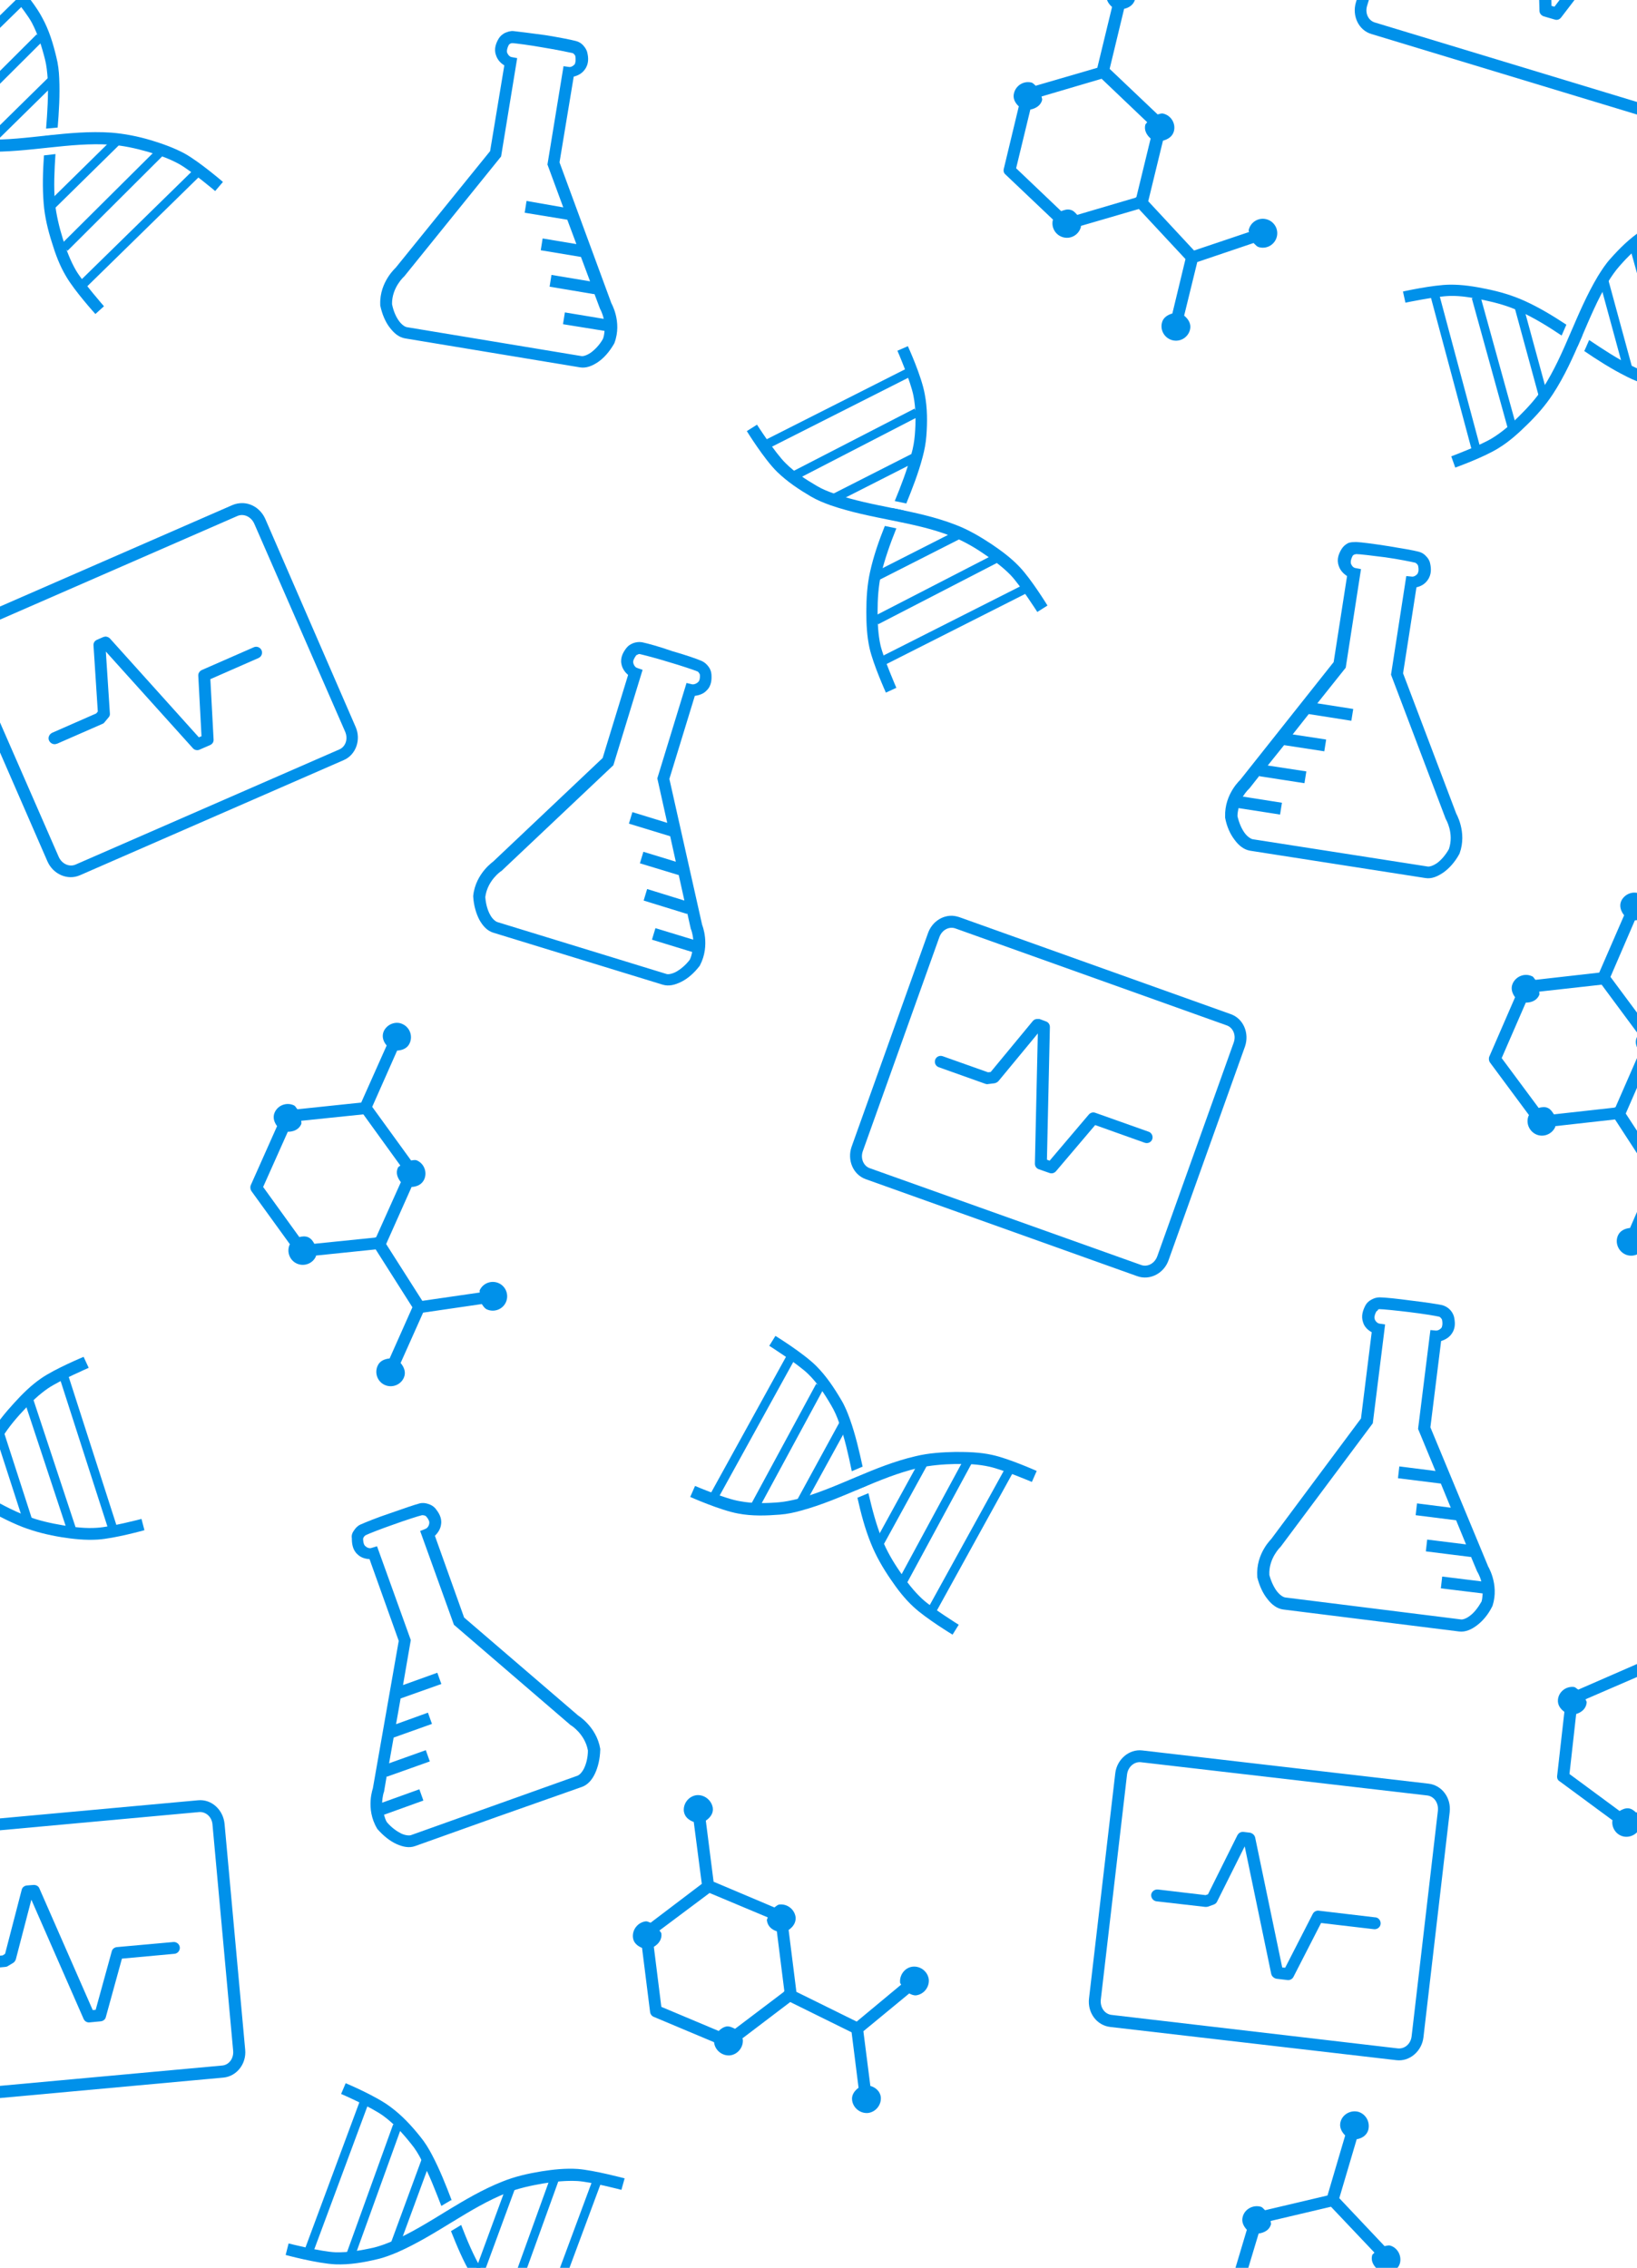 <?xml version="1.0" encoding="utf-8"?>
<!-- Generator: Adobe Illustrator 21.0.2, SVG Export Plug-In . SVG Version: 6.00 Build 0)  -->
<svg version="1.1"
	 id="svg8" inkscape:export-filename="C:\Users\Fergus Wong\Dropbox\enventure\Identity and Logotype\scattered icons\scattered icons v1.png" inkscape:export-xdpi="300" inkscape:export-ydpi="300" inkscape:version="0.92.0 r15299" sodipodi:docname="scattered icon export.svg" xmlns:cc="http://creativecommons.org/ns#" xmlns:dc="http://purl.org/dc/elements/1.1/" xmlns:inkscape="http://www.inkscape.org/namespaces/inkscape" xmlns:rdf="http://www.w3.org/1999/02/22-rdf-syntax-ns#" xmlns:sodipodi="http://sodipodi.sourceforge.net/DTD/sodipodi-0.dtd" xmlns:svg="http://www.w3.org/2000/svg"
	 xmlns="http://www.w3.org/2000/svg" xmlns:xlink="http://www.w3.org/1999/xlink" x="0px" y="0px" viewBox="0 0 610.9 846.4"
	 style="enable-background:new 0 0 610.9 846.4;" xml:space="preserve">
<style type="text/css">
	.st0{display:none;}
	.st1{display:inline;fill:#0091EA;}
	.st2{display:inline;fill:#E4E4E4;}
	.st3{display:inline;fill:none;stroke:#000000;stroke-width:0.529;stroke-linecap:round;}
	.st4{display:inline;fill:none;stroke:#000000;stroke-width:0.529;stroke-linecap:round;stroke-linejoin:round;}
	.st5{display:inline;fill:none;stroke:#000000;stroke-width:0.529;}
	.st6{display:inline;fill:none;stroke:#121212;stroke-width:0.529;stroke-linecap:round;stroke-linejoin:round;}
	.st7{display:inline;fill:none;stroke:#000000;stroke-width:0.862;stroke-linecap:round;}
	.st8{display:inline;fill:none;stroke:#000000;stroke-width:0.862;stroke-linecap:round;}
	.st9{display:inline;fill:none;stroke:#000000;stroke-width:0.437;}
	.st10{display:inline;}
	.st11{fill:none;stroke:#000000;stroke-width:0.546;}
	.st12{fill:none;stroke:#000000;stroke-width:0.409;}
	.st13{display:inline;fill:none;stroke:#121212;stroke-width:0.529;stroke-linecap:round;stroke-linejoin:round;}
	.st14{fill:none;stroke:#000000;stroke-width:0.248;}
	.st15{display:inline;fill:none;stroke:#000000;stroke-width:0.529;}
	.st16{display:inline;fill:none;stroke:#000000;stroke-width:0.529;stroke-linecap:round;stroke-linejoin:round;}
	.st17{display:inline;fill:none;stroke:#000000;stroke-width:1.569;stroke-linecap:round;stroke-linejoin:round;}
	.st18{display:inline;fill:none;stroke:#121212;stroke-width:1.569;stroke-linecap:round;stroke-linejoin:round;}
	.st19{display:inline;fill:none;stroke:#000000;stroke-width:1.569;}
	.st20{clip-path:url(#SVGID_2_);}
	.st21{fill:#0091EA;}
	.st22{display:inline;fill:none;stroke:#000000;stroke-width:25.296;stroke-linejoin:round;}
</style>
<sodipodi:namedview  bordercolor="#666666" borderopacity="1.0" id="base" inkscape:current-layer="layer3" inkscape:cx="-60.983042" inkscape:cy="510.67411" inkscape:document-units="mm" inkscape:guide-bbox="true" inkscape:measure-end="0,0" inkscape:measure-start="1295.42,197.99" inkscape:pageopacity="0.0" inkscape:pageshadow="2" inkscape:snap-global="false" inkscape:window-height="1051" inkscape:window-maximized="1" inkscape:window-width="1920" inkscape:window-x="-9" inkscape:window-y="-9" inkscape:zoom="0.35355339" pagecolor="#ffffff" showgrid="false" showguides="false">
	<sodipodi:guide  id="guide4805" inkscape:locked="false" orientation="1,0" position="-332.703,148.055"></sodipodi:guide>
	<sodipodi:guide  id="guide4807" inkscape:locked="false" orientation="1,0" position="-216.871,145.982"></sodipodi:guide>
	<sodipodi:guide  id="guide4897" inkscape:locked="false" orientation="0,1" position="105.959,100.57"></sodipodi:guide>
	<sodipodi:guide  id="guide4899" inkscape:locked="false" orientation="0,1" position="116.895,127.198"></sodipodi:guide>
</sodipodi:namedview>
<g id="layer7" inkscape:groupmode="layer" inkscape:label="swatches" sodipodi:insensitive="true" class="st0">
	<path id="rect8577" class="st1" d="M1036.9-4.2h92c26.7,0,48.4,21.7,48.4,48.4v85.6c0,26.7-21.7,48.4-48.4,48.4h-92
		c-26.7,0-48.4-21.7-48.4-48.4V44.2C988.5,17.4,1010.2-4.2,1036.9-4.2z"/>
</g>
<g id="layer6" inkscape:groupmode="layer" inkscape:label="workspace" sodipodi:insensitive="true" class="st0">
	<path id="rect5556" class="st2" d="M-536.7,421h38.8c1,0,1.9,0.8,1.9,1.9v38.8c0,1-0.8,1.9-1.9,1.9h-38.8c-1,0-1.9-0.8-1.9-1.9
		v-38.8C-538.6,421.8-537.8,421-536.7,421z"/>
	<path id="path5224" inkscape:connector-curvature="0" class="st3" d="M-767.1,164.5l4.9-5.1 M-768.9,152.6c0,0-1.3-2-2.2-2.7
		c-0.7-0.6-2-1.2-2.5-1.2c-0.5,0-2-0.2-2.7-0.1c-0.7,0.1-2.5,1.1-3,1.6c-0.5,0.5-1.1,1-1.7,2.2c-0.2,0.6-0.5,1.7-0.5,2.6
		s-0.3,1.6,0.7,3.8c0.4,0.7,11.8,12.1,11.8,12.1s8.1-7.5,11.5-11.6c0.4-0.5,0.6-0.9,0.9-1.6c0.3-0.7,0.4-1.9,0.4-2.5
		s-0.2-2.1-0.5-2.8c-0.5-1-1.3-1.9-1.8-2.2c-0.5-0.4-1.5-1.1-2.4-1.4c-0.8-0.3-1.6-0.3-2.4-0.3c-0.8,0.1-1.4,0.2-2.3,0.6
		c-1,0.7-1.4,1.2-1.7,1.5C-767.6,150.9-768.9,152.6-768.9,152.6L-768.9,152.6z"/>
	<path id="rect5236" inkscape:connector-curvature="0" class="st4" d="M-725.7,151.6h22.4c0.8,0,1.4,0.6,1.4,1.4v16.2
		c0,0.8-0.6,1.4-1.4,1.4h-22.4c-0.8,0-1.4-0.6-1.4-1.4V153C-727.2,152.2-726.5,151.6-725.7,151.6z M-723.1,161h3.8l0.4-0.2l1.8-5
		h0.5l3.3,10.1h0.9l1.7-4.7h4.4 M-729.6,150.2v22.6c0,0,0.1,0.9,0.4,1.2c0.3,0.2,0.6,0.5,1.2,0.5c0.6,0.1,26.6,0,26.6,0
		c1,0,1.1-0.1,1.5-0.4c0.3-0.2,0.5-0.6,0.5-0.9v-22.8c0,0,0.1-0.7-0.5-1.1c-0.6-0.5-0.4-0.3-0.8-0.4c-0.4-0.1-27.8,0-27.8,0
		s-0.5,0.1-0.9,0.5C-729.6,149.9-729.6,150.2-729.6,150.2L-729.6,150.2z"/>
	<path id="path5249" inkscape:connector-curvature="0" class="st5" d="M-618.8,154v16.2 M-630.6,160.5c0.1-1.8,1.5-4,4.8-3.4
		 M-628.6,153.5l20.2,0.1c0,0,1.4,0.5,1.9,1c0.9,0.7,1.7,1.5,2.3,2.4c0.7,1,1.1,2.2,1.4,3.4c0.3,1.2,0.3,2.5,0.1,3.7
		c-0.2,1.1-0.5,2.2-1.1,3.1c-0.6,1-1.5,1.9-2.5,2.6c-0.4,0.3-1.4,0.7-1.4,0.7s-21,0.3-21.6,0.2c-1.6-0.3-2.5-1.3-3.5-2.3
		c-0.7-0.7-1.2-1.6-1.5-2.5c-0.4-0.9-0.6-1.9-0.7-2.9c-0.1-1.1,0-2.4,0.1-3.2c0.7-2.4,1.8-3.9,3.3-5.3
		C-630.6,154-629.8,153.6-628.6,153.5L-628.6,153.5z"/>
	<path id="path5251" inkscape:connector-curvature="0" class="st5" d="M-675.8,163.9h20.8 M-668.9,148.7v8.2c0,0-1.7,0.8-2.5,1.3
		c-1.3,0.9-2.6,2-3.5,3.3c-0.9,1.3-1.5,2.8-1.9,4.3c-0.3,1.4-0.3,3.8,0,5.1c0.4,1.6,0.9,2.7,1.9,4c1.1,1.5,2.4,2.3,3.9,3.1
		c1.3,0.7,3.9,1,5.4,0.9c1.5,0,3.7-0.4,5-0.9c2.1-0.8,2.7-1.2,3.8-2.5c1-1.1,1.7-2.6,2.1-4.4c0.2-2.3,0.2-3.9,0-5.4
		c-0.5-1.9-0.9-3.1-1.5-4.1c-1.3-1.7-1.8-2.1-4.2-3.6c-1-0.4-2.6-1.1-2.6-1.1v-8.2 M-671.3,148.7h11.1"/>
	<path id="path5257" inkscape:connector-curvature="0" class="st3" d="M-767.1,219l4.9-5.1 M-768.9,207c0,0-1.3-2-2.2-2.7
		c-0.7-0.6-2-1.2-2.5-1.2c-0.5,0-2-0.2-2.7-0.1c-0.7,0.1-2.5,1.1-3,1.6c-0.5,0.5-1.1,1-1.7,2.2c-0.2,0.6-0.5,1.7-0.5,2.6
		c0,0.9-0.3,1.6,0.7,3.8c0.4,0.7,11.8,12.1,11.8,12.1s8.1-7.5,11.5-11.6c0.4-0.5,0.6-0.9,0.9-1.6c0.3-0.7,0.4-1.9,0.4-2.5
		s-0.2-2.1-0.5-2.8c-0.5-1-1.3-1.9-1.8-2.2c-0.5-0.4-1.5-1.1-2.4-1.4c-0.8-0.3-1.6-0.3-2.4-0.3c-0.8,0.1-1.4,0.2-2.3,0.6
		c-1,0.7-1.4,1.2-1.7,1.5C-767.6,205.4-768.9,207-768.9,207L-768.9,207z"/>
	<path id="path5259" inkscape:connector-curvature="0" class="st4" d="M-725.7,206h22.4c0.8,0,1.4,0.6,1.4,1.4v16.2
		c0,0.8-0.6,1.4-1.4,1.4h-22.4c-0.8,0-1.4-0.6-1.4-1.4v-16.2C-727.2,206.7-726.5,206-725.7,206z M-723.1,215.4h3.8l0.4-0.2l1.8-5
		h0.5l3.3,10.1h0.9l1.7-4.7h4.4 M-729.6,204.7v22.6c0,0,0.1,0.9,0.4,1.2c0.3,0.2,0.6,0.5,1.2,0.5c0.6,0.1,26.6,0,26.6,0
		c1,0,1.1-0.1,1.5-0.4c0.3-0.2,0.5-0.6,0.5-0.9v-22.8c0,0,0.1-0.7-0.5-1.1c-0.6-0.5-0.4-0.3-0.8-0.4c-0.4-0.1-27.8,0-27.8,0
		s-0.5,0.1-0.9,0.5C-729.6,204.3-729.6,204.7-729.6,204.7z"/>
	<path id="path5261" inkscape:connector-curvature="0" class="st5" d="M-618.8,208.4v16.2 M-630.6,214.9c0.1-1.8,1.5-4,4.8-3.4
		 M-628.6,208l20.2,0.1c0,0,1.4,0.5,1.9,1c0.9,0.7,1.7,1.5,2.3,2.4c0.7,1,1.1,2.2,1.4,3.4c0.3,1.2,0.3,2.5,0.1,3.7
		c-0.2,1.1-0.5,2.2-1.1,3.1c-0.6,1-1.5,1.9-2.5,2.6c-0.4,0.3-1.4,0.7-1.4,0.7s-21,0.3-21.6,0.2c-1.6-0.3-2.5-1.3-3.5-2.3
		c-0.7-0.7-1.2-1.6-1.5-2.5c-0.4-0.9-0.6-1.9-0.7-2.9c-0.1-1.1,0-2.4,0.1-3.2c0.7-2.4,1.8-3.9,3.3-5.3
		C-630.6,208.4-629.8,208-628.6,208L-628.6,208z"/>
	<path id="path5263" inkscape:connector-curvature="0" class="st5" d="M-675.8,218.3h20.8 M-668.9,203.1v8.2c0,0-1.7,0.8-2.5,1.3
		c-1.3,0.9-2.6,2-3.5,3.3c-0.9,1.3-1.5,2.8-1.9,4.3c-0.3,1.4-0.3,3.8,0,5.1c0.4,1.6,0.9,2.7,1.9,4c1.1,1.5,2.4,2.3,3.9,3.1
		c1.3,0.7,3.9,1,5.4,0.9c1.5,0,3.7-0.4,5-0.9c2.1-0.8,2.7-1.2,3.8-2.5c1-1.1,1.7-2.6,2.1-4.4c0.2-2.3,0.2-3.9,0-5.4
		c-0.5-1.9-0.9-3.1-1.5-4.1c-1.3-1.7-1.8-2.1-4.2-3.6c-1-0.4-2.6-1.1-2.6-1.1v-8.2 M-671.3,203.1h11.1"/>
	<path id="path5265" inkscape:connector-curvature="0" class="st3" d="M-767.1,273.4l4.9-5.1 M-768.9,261.4c0,0-1.3-2-2.2-2.7
		c-0.7-0.6-2-1.2-2.5-1.2c-0.5,0-2-0.2-2.7-0.1c-0.7,0.1-2.5,1.1-3,1.6s-1.1,1-1.7,2.2c-0.2,0.6-0.5,1.7-0.5,2.6
		c0,0.9-0.3,1.6,0.7,3.8c0.4,0.7,11.8,12.1,11.8,12.1s8.1-7.5,11.5-11.6c0.4-0.5,0.6-0.9,0.9-1.6c0.3-0.7,0.4-1.9,0.4-2.5
		c0-0.7-0.2-2.1-0.5-2.8c-0.5-1-1.3-1.9-1.8-2.2c-0.5-0.4-1.5-1.1-2.4-1.4c-0.8-0.3-1.6-0.3-2.4-0.3c-0.8,0.1-1.4,0.2-2.3,0.6
		c-1,0.7-1.4,1.2-1.7,1.5C-767.6,259.8-768.9,261.4-768.9,261.4L-768.9,261.4z"/>
	<path id="path5267" inkscape:connector-curvature="0" class="st4" d="M-725.7,260.5h22.4c0.8,0,1.4,0.6,1.4,1.4v16.2
		c0,0.8-0.6,1.4-1.4,1.4h-22.4c-0.8,0-1.4-0.6-1.4-1.4v-16.2C-727.2,261.1-726.5,260.5-725.7,260.5z M-723.1,269.9h3.8l0.4-0.2
		l1.8-5h0.5l3.3,10.1h0.9l1.7-4.7h4.4 M-729.6,259.1v22.6c0,0,0.1,0.9,0.4,1.2c0.3,0.2,0.6,0.5,1.2,0.5c0.6,0.1,26.6,0,26.6,0
		c1,0,1.1-0.1,1.5-0.4c0.3-0.2,0.5-0.6,0.5-0.9v-22.8c0,0,0.1-0.7-0.5-1.1c-0.6-0.5-0.4-0.3-0.8-0.4c-0.4-0.1-27.8,0-27.8,0
		s-0.5,0.1-0.9,0.5C-729.6,258.7-729.6,259.1-729.6,259.1z"/>
	<path id="path5269" inkscape:connector-curvature="0" class="st5" d="M-618.8,262.8v16.2 M-630.6,269.3c0.1-1.8,1.5-4,4.8-3.4
		 M-628.6,262.4l20.2,0.1c0,0,1.4,0.5,1.9,1c0.9,0.7,1.7,1.5,2.3,2.4c0.7,1,1.1,2.2,1.4,3.4c0.3,1.2,0.3,2.5,0.1,3.7
		c-0.2,1.1-0.5,2.2-1.1,3.1c-0.6,1-1.5,1.9-2.5,2.6c-0.4,0.3-1.4,0.7-1.4,0.7s-21,0.3-21.6,0.2c-1.6-0.3-2.5-1.3-3.5-2.3
		c-0.7-0.7-1.2-1.6-1.5-2.5c-0.4-0.9-0.6-1.9-0.7-2.9c-0.1-1.1,0-2.4,0.1-3.2c0.7-2.4,1.8-3.9,3.3-5.3
		C-630.6,262.8-629.8,262.5-628.6,262.4L-628.6,262.4z"/>
	<path id="path5271" inkscape:connector-curvature="0" class="st5" d="M-675.8,272.8h20.8 M-668.9,257.5v8.2c0,0-1.7,0.8-2.5,1.3
		c-1.3,0.9-2.6,2-3.5,3.3c-0.9,1.3-1.5,2.8-1.9,4.3c-0.3,1.4-0.3,3.8,0,5.1c0.4,1.6,0.9,2.7,1.9,4c1.1,1.5,2.4,2.3,3.9,3.1
		c1.3,0.7,3.9,1,5.4,0.9c1.5,0,3.7-0.4,5-0.9c2.1-0.8,2.7-1.2,3.8-2.5c1-1.1,1.7-2.6,2.1-4.4c0.2-2.3,0.2-3.9,0-5.4
		c-0.5-1.9-0.9-3.1-1.5-4.1c-1.3-1.7-1.8-2.1-4.2-3.6c-1-0.4-2.6-1.1-2.6-1.1v-8.2 M-671.3,257.6h11.1"/>
	<path id="path5273" inkscape:connector-curvature="0" class="st3" d="M-767.1,330.8l4.9-5.1 M-768.9,318.8c0,0-1.3-2-2.2-2.7
		c-0.7-0.6-2-1.2-2.5-1.2c-0.5,0-2-0.2-2.7-0.1c-0.7,0.1-2.5,1.1-3,1.6s-1.1,1-1.7,2.2c-0.2,0.6-0.5,1.7-0.5,2.6
		c0,0.9-0.3,1.6,0.7,3.8c0.4,0.7,11.8,12.1,11.8,12.1s8.1-7.5,11.5-11.6c0.4-0.5,0.6-0.9,0.9-1.6c0.3-0.7,0.4-1.9,0.4-2.5
		c0-0.7-0.2-2.1-0.5-2.8c-0.5-1-1.3-1.9-1.8-2.2c-0.5-0.4-1.5-1.1-2.4-1.4c-0.8-0.3-1.6-0.3-2.4-0.3c-0.8,0.1-1.4,0.2-2.3,0.6
		c-1,0.7-1.4,1.2-1.7,1.5C-767.6,317.2-768.9,318.8-768.9,318.8L-768.9,318.8z"/>
	<path id="path5549" inkscape:connector-curvature="0" class="st4" d="M-727.1,370.9h36.3c1.3,0,2.3,1.1,2.3,2.5v28.5
		c0,1.4-1,2.5-2.3,2.5h-36.3c-1.3,0-2.3-1.1-2.3-2.5v-28.5C-729.4,372-728.4,370.9-727.1,370.9z"/>
	<path id="path5547" inkscape:connector-curvature="0" class="st4" d="M-723.2,388.1h6.2l0.7-0.4l2.9-8.1h0.9l5.4,16.4h1.4l2.9-7.6
		h7.2"/>
	<path id="path5275" inkscape:connector-curvature="0" class="st4" d="M-729.6,316.5v22.6c0,0,0.1,0.9,0.4,1.2
		c0.3,0.2,0.6,0.5,1.2,0.5c0.6,0.1,26.6,0,26.6,0c1,0,1.1-0.1,1.5-0.4c0.3-0.2,0.5-0.6,0.5-0.9v-22.8c0,0,0.1-0.7-0.5-1.1
		c-0.6-0.5-0.4-0.3-0.8-0.4c-0.4-0.1-27.8,0-27.8,0s-0.5,0.1-0.9,0.5C-729.6,316.1-729.6,316.5-729.6,316.5z"/>
	<path id="path5277" inkscape:connector-curvature="0" class="st5" d="M-618.8,320.2v16.2 M-630.6,326.7c0.1-1.8,1.5-4,4.8-3.4
		 M-628.6,319.8l20.2,0.1c0,0,1.4,0.5,1.9,1c0.9,0.7,1.7,1.5,2.3,2.4c0.7,1,1.1,2.2,1.4,3.4c0.3,1.2,0.3,2.5,0.1,3.7
		c-0.2,1.1-0.5,2.2-1.1,3.1c-0.6,1-1.5,1.9-2.5,2.6c-0.4,0.3-1.4,0.7-1.4,0.7s-21,0.3-21.6,0.2c-1.6-0.3-2.5-1.3-3.5-2.3
		c-0.7-0.7-1.2-1.6-1.5-2.5c-0.4-0.9-0.6-1.9-0.7-2.9c-0.1-1.1,0-2.4,0.1-3.2c0.7-2.4,1.8-3.9,3.3-5.3
		C-630.6,320.2-629.8,319.9-628.6,319.8L-628.6,319.8z"/>
	<path id="path5279" inkscape:connector-curvature="0" class="st5" d="M-675.8,330.1h20.8 M-668.9,314.9v8.2c0,0-1.7,0.8-2.5,1.3
		c-1.3,0.9-2.6,2-3.5,3.3c-0.9,1.3-1.5,2.8-1.9,4.3c-0.3,1.4-0.3,3.8,0,5.1c0.4,1.6,0.9,2.7,1.9,4c1.1,1.5,2.4,2.3,3.9,3.1
		c1.3,0.7,3.9,1,5.4,0.9c1.5,0,3.7-0.4,5-0.9c2.1-0.8,2.7-1.2,3.8-2.5c1-1.1,1.7-2.6,2.1-4.4c0.2-2.3,0.2-3.9,0-5.4
		c-0.5-1.9-0.9-3.1-1.5-4.1c-1.3-1.7-1.8-2.1-4.2-3.6c-1-0.4-2.6-1.1-2.6-1.1v-8.2 M-671.3,315h11.1"/>
	<path id="path5553" inkscape:connector-curvature="0" class="st6" d="M-765.1,366.2c0,0.6-0.5,1.1-1.1,1.1c0,0,0,0,0,0
		c-0.6,0-1.1-0.5-1.1-1.1v0c0-0.6,0.5-1.1,1.1-1.1l0,0C-765.6,365.1-765.1,365.6-765.1,366.2C-765.1,366.2-765.1,366.2-765.1,366.2z
		 M-766.2,375.6l0-9.7 M-748.6,405c0,0.6-0.5,1.1-1.1,1.1c0,0,0,0,0,0c-0.6,0-1.1-0.5-1.1-1.1v0c0-0.6,0.5-1.1,1.1-1.1c0,0,0,0,0,0
		C-749.1,403.9-748.6,404.4-748.6,405L-748.6,405z M-740.8,391c0,0.6-0.5,1.1-1.1,1.1c0,0,0,0,0,0c-0.6,0-1.1-0.5-1.1-1.1v0
		c0-0.6,0.5-1.1,1.1-1.1c0,0,0,0,0,0C-741.3,389.9-740.8,390.4-740.8,391L-740.8,391z M-756.5,381.1c0,0.6-0.5,1.1-1.1,1.1
		c0,0,0,0,0,0c-0.6,0-1.1-0.5-1.1-1.1v0c0-0.6,0.5-1.1,1.1-1.1c0,0,0,0,0,0C-756.9,380.1-756.5,380.5-756.5,381.1L-756.5,381.1z
		 M-765,395.6c0,0.6-0.5,1.1-1.1,1.1c0,0,0,0,0,0c-0.6,0-1.1-0.5-1.1-1.1v0c0-0.6,0.5-1.1,1.1-1.1c0,0,0,0,0,0
		C-765.4,394.5-765,395-765,395.6L-765,395.6z M-773.5,381.1c0,0.6-0.5,1.1-1.1,1.1c0,0,0,0,0,0c-0.6,0-1.1-0.5-1.1-1.1v0
		c0-0.6,0.5-1.1,1.1-1.1c0,0,0,0,0,0C-773.9,380.1-773.5,380.5-773.5,381.1L-773.5,381.1z M-749.7,396.1l8.2-5.2 M-757.7,390.8
		l8,5.3v9.4 M-766.1,395.6l-8.5-4.9v-9.9l8.5-4.9l8.5,4.9v9.9L-766.1,395.6z"/>
	<path id="path5584" inkscape:connector-curvature="0" class="st5" d="M-647.2,401h-5.7 M-654.2,387.9h-5.7 M-651.4,392.3h-5.7
		 M-649.6,396.6h-5.7 M-672.2,406.1c-1,0-2.3-1.2-3-3.1c-0.5-2.5,1.1-4.3,1.1-4.3l9.5-16.6v-11.6c-0.6,0-1.1-0.4-1.3-0.9
		c-0.3-0.5-0.1-1,0-1.5c0.1-0.4,0.6-0.7,1-0.8c0.5-0.1,2.2-0.1,3.9-0.1c1.7,0,3.3,0,3.9,0.1c0.4,0,0.9,0.4,1,0.8
		c0.2,0.5,0.3,1.1,0,1.5c-0.2,0.5-0.7,0.9-1.3,0.9V382l9.5,16.6c0,0,1.6,1.9,1.1,4.3c-0.7,1.9-2.1,3.1-3,3.1h-11.2H-672.2z"/>
	<path id="path4606" inkscape:connector-curvature="0" sodipodi:nodetypes="caaaaaac" class="st7" d="M-467.9,370.5
		c0,0,2.9,3.2,3.9,5.1c0.8,1.5,1.3,3.2,1.8,4.9c0.2,0.9,0.3,1.8,0.4,2.6c0.3,5.4-1,10.8-0.5,16.2c0.1,1.7,0.6,3.3,1.1,4.9
		c0.5,1.5,1,2.9,1.8,4.2c1,1.7,3.7,4.8,3.7,4.8"/>
	<path id="path4608" inkscape:connector-curvature="0" sodipodi:nodetypes="caaaaaac" class="st8" d="M-483.4,386.3
		c0,0,3.3,2.8,5.2,3.8c1.6,0.8,3.3,1.3,5,1.6c0.9,0.2,1.8,0.3,2.6,0.3c5.4,0.1,10.8-1.3,16.2-0.9c1.7,0.1,3.3,0.5,5,0.9
		c1.5,0.4,2.9,0.9,4.3,1.7c1.8,1,4.8,3.6,4.8,3.6"/>
	<path id="path4610" inkscape:connector-curvature="0" class="st9" d="M-481,387.5l14.9-14.6"/>
	<path id="path4612" inkscape:connector-curvature="0" class="st9" d="M-478.2,390l14.9-14.6"/>
	<path id="path4614" inkscape:connector-curvature="0" class="st9" d="M-474.3,391.5l12.1-12"/>
	<path id="path4618" inkscape:connector-curvature="0" class="st9" d="M-469.6,391.9l8.2-8.1"/>
	<path id="path4620" inkscape:connector-curvature="0" class="st9" d="M-443.6,395.5l-14.8,14.8"/>
	<path id="path4622" inkscape:connector-curvature="0" class="st9" d="M-446.4,393l-13.5,13.6"/>
	<path id="path4624" inkscape:connector-curvature="0" class="st9" d="M-450.3,391.6l-11.9,12.1"/>
	<path id="path4626" inkscape:connector-curvature="0" class="st9" d="M-455,391.2l-8.1,8.2"/>
	<g id="g5797" transform="matrix(0.97,0,0,0.97,-499.088,32.087)" class="st10">
		<path id="path5678" inkscape:connector-curvature="0" d="M-122.8,345.1l-1.1,1c0,0,2.9,3.3,3.8,5c0.8,1.4,1.3,3.1,1.7,4.7
			c0.2,0.8,0.3,1.6,0.3,2.5c0.1,2.1,0,4.3-0.2,6.5l1.5-0.2l0,0.1c0.2-2.1,0.3-4.3,0.2-6.5c0-0.9-0.1-1.9-0.4-2.8
			c-0.4-1.7-1-3.5-1.8-5.1C-119.9,348.2-122.8,345.1-122.8,345.1L-122.8,345.1z M-116.9,365.6l-1.5,0.2c0,0.5-0.1,1-0.1,1.5l1.5-0.2
			C-117,366.6-116.9,366.1-116.9,365.6L-116.9,365.6z M-117.1,368.1l-1.5,0.2c-0.1,2.1-0.2,4.2,0,6.3c0.2,1.7,0.6,3.5,1.1,5.1
			c0.5,1.5,1,3,1.8,4.4c1.1,1.9,3.8,4.9,3.8,4.9l1.1-1c0,0-2.7-3.1-3.6-4.6c-0.7-1.2-1.2-2.6-1.7-4.1c-0.5-1.6-0.9-3.2-1-4.8
			C-117.3,372.3-117.2,370.2-117.1,368.1L-117.1,368.1z"/>
		<path id="path5680" inkscape:connector-curvature="0" sodipodi:nodetypes="caaaaaac" class="st11" d="M-138.9,361.3
			c0,0,3.3,2.8,5.2,3.8c1.6,0.8,3.3,1.3,5,1.6c0.9,0.2,1.8,0.3,2.6,0.3c5.4,0.1,10.8-1.3,16.2-0.9c1.7,0.1,3.3,0.5,5,0.9
			c1.5,0.4,2.9,0.9,4.3,1.7c1.8,1,4.8,3.6,4.8,3.6"/>
		<path id="path5684" inkscape:connector-curvature="0" class="st12" d="M-136.4,362.8l14.9-14.6"/>
		<path id="path5686" inkscape:connector-curvature="0" class="st12" d="M-131.8,365.5l12.6-12.6"/>
		<path id="path5688" inkscape:connector-curvature="0" class="st12" d="M-126.2,367l8.7-8.6"/>
		<path id="path5704" inkscape:connector-curvature="0" class="st12" d="M-98.7,370.4l-14.9,14.6"/>
		<path id="path5706" inkscape:connector-curvature="0" class="st12" d="M-103.3,367.7l-12.6,12.6"/>
		<path id="path5708" inkscape:connector-curvature="0" class="st12" d="M-108.9,366.2l-8.7,8.6"/>
	</g>
	<path id="path5553-9" inkscape:connector-curvature="0" class="st13" d="M-1974.3,662.7c0,1.3-1,2.3-2.3,2.3l0,0
		c-1.3,0-2.3-1-2.3-2.3c0,0,0,0,0,0c0-1.3,1-2.3,2.3-2.3C-1975.3,660.3-1974.3,661.4-1974.3,662.7z M-1976.6,683.4l0-21.4
		 M-1938,748c0,1.3-1,2.3-2.3,2.3c-1.3,0-2.3-1-2.3-2.3c0-1.3,1-2.3,2.3-2.3C-1939.1,745.6-1938,746.7-1938,748z M-1920.7,717.3
		c0,1.3-1,2.3-2.3,2.3s-2.3-1-2.3-2.3s1-2.3,2.3-2.3l0,0C-1921.8,715-1920.7,716-1920.7,717.3
		C-1920.7,717.3-1920.7,717.3-1920.7,717.3z M-1955.3,695.6c0,1.3-1,2.3-2.3,2.3s-2.3-1-2.3-2.3s1-2.3,2.3-2.3
		S-1955.3,694.3-1955.3,695.6z M-1974,727.3c0,1.3-1,2.3-2.3,2.3l0,0c-1.3,0-2.3-1-2.3-2.3c0,0,0,0,0,0c0-1.3,1-2.3,2.3-2.3
		S-1974,726-1974,727.3z M-1992.7,695.6c0,1.3-1,2.3-2.3,2.3s-2.3-1-2.3-2.3s1-2.3,2.3-2.3C-1993.7,693.2-1992.7,694.3-1992.7,695.6
		z M-1940.5,728.4l18.1-11.5 M-1958.1,716.7l17.6,11.6v20.8 M-1976.4,727.5l-18.8-10.8V695l18.8-10.8l18.8,10.8v21.7L-1976.4,727.5z
		"/>
	<g id="g5797-1" transform="matrix(2.134,0,0,2.134,-1084.141,-223.869)" class="st10">
		<path id="path5678-8" inkscape:connector-curvature="0" d="M-116.6,90.6l-1.1,1c0,0,2.9,3.3,3.8,5c0.8,1.4,1.3,3.1,1.7,4.7
			c0.2,0.8,0.3,1.6,0.3,2.5c0.1,2.1,0,4.3-0.2,6.5l1.5-0.2l0,0.1c0.2-2.1,0.3-4.3,0.2-6.5c0-0.9-0.1-1.9-0.4-2.8
			c-0.4-1.7-1-3.5-1.8-5.1C-113.7,93.7-116.6,90.6-116.6,90.6L-116.6,90.6z M-110.7,111.1l-1.5,0.2c0,0.5-0.1,1-0.1,1.5l1.5-0.2
			C-110.8,112.1-110.7,111.6-110.7,111.1L-110.7,111.1z M-110.9,113.6l-1.5,0.2c-0.1,2.1-0.2,4.2,0,6.3c0.2,1.7,0.6,3.5,1.1,5.1
			c0.5,1.5,1,3,1.8,4.4c1.1,1.9,3.8,4.9,3.8,4.9l1.1-1c0,0-2.7-3.1-3.6-4.6c-0.7-1.2-1.2-2.6-1.7-4.1c-0.5-1.6-0.9-3.2-1-4.8
			C-111.1,117.8-111,115.7-110.9,113.6L-110.9,113.6z"/>
		<path id="path5680-1" inkscape:connector-curvature="0" sodipodi:nodetypes="caaaaaac" class="st14" d="M-132.7,106.8
			c0,0,3.3,2.8,5.2,3.8c1.6,0.8,3.3,1.3,5,1.6c0.9,0.2,1.8,0.3,2.6,0.3c5.4,0.1,10.8-1.3,16.2-0.9c1.7,0.1,3.3,0.5,5,0.9
			c1.5,0.4,2.9,0.9,4.3,1.7c1.8,1,4.8,3.6,4.8,3.6"/>
		<path id="path5684-6" inkscape:connector-curvature="0" class="st14" d="M-130.2,108.2l14.9-14.6"/>
		<path id="path5686-8" inkscape:connector-curvature="0" class="st14" d="M-125.5,111l12.6-12.6"/>
		<path id="path5688-4" inkscape:connector-curvature="0" class="st14" d="M-120,112.5l8.7-8.6"/>
		<path id="path5704-9" inkscape:connector-curvature="0" class="st14" d="M-92.4,115.9l-14.9,14.6"/>
		<path id="path5706-5" inkscape:connector-curvature="0" class="st14" d="M-97.1,113.1l-12.6,12.6"/>
		<path id="path5708-0" inkscape:connector-curvature="0" class="st14" d="M-102.7,111.7l-8.7,8.6"/>
	</g>
	<path id="path6665" inkscape:connector-curvature="0" class="st15" d="M-1508.2,833.8h-12.6 M-1523.7,805.1h-12.6 M-1517.6,814.6
		h-12.6 M-1513.6,824.2h-12.6 M-1563.4,845c-2.2,0-5.1-2.6-6.7-6.8c-1-5.4,2.4-9.6,2.4-9.6l20.8-36.6v-25.6c-1.3,0-2.4-0.9-2.9-2.1
		c-0.6-1-0.3-2.3,0.1-3.4c0.3-0.8,1.3-1.6,2.3-1.7c1.2-0.1,4.8-0.2,8.5-0.2c3.7,0,7.3,0.1,8.5,0.2c1,0.1,2,0.9,2.3,1.7
		c0.4,1.1,0.7,2.4,0.1,3.4c-0.5,1.2-1.6,2-2.9,2.1V792l20.8,36.6c0,0,3.4,4.1,2.4,9.6c-1.6,4.2-4.5,6.8-6.7,6.8h-24.5H-1563.4z"/>
	<path id="path6689" inkscape:connector-curvature="0" class="st15" d="M-1821.8,867.3h-12.6 M-1837.3,838.6h-12.6 M-1831.2,848.1
		h-12.6 M-1827.1,857.7h-12.6 M-1877,878.5c-2.2,0-5.1-2.6-6.7-6.8c-1-5.4,2.4-9.6,2.4-9.6l20.8-36.6v-25.6c-1.3,0-2.4-0.9-2.9-2.1
		c-0.6-1-0.3-2.3,0.1-3.4c0.3-0.8,1.3-1.6,2.3-1.7c1.2-0.1,4.8-0.2,8.5-0.2c3.7,0,7.3,0.1,8.5,0.2c1,0.1,2,0.9,2.3,1.7
		c0.4,1.1,0.7,2.4,0.1,3.4c-0.5,1.2-1.6,2-2.9,2.1v25.6l20.8,36.6c0,0,3.4,4.1,2.4,9.6c-1.6,4.2-4.5,6.8-6.7,6.8h-24.5H-1877z"/>
	<path id="path6713" inkscape:connector-curvature="0" class="st15" d="M-1378.9,480.4h-12.6 M-1394.4,451.7h-12.6 M-1388.2,461.3
		h-12.6 M-1384.2,470.9h-12.6 M-1434,491.6c-2.2,0-5.1-2.6-6.7-6.8c-1-5.4,2.4-9.6,2.4-9.6l20.8-36.6V413c-1.3,0-2.4-0.9-2.9-2.1
		c-0.6-1-0.3-2.3,0.1-3.4c0.3-0.8,1.3-1.6,2.3-1.7c1.2-0.1,4.8-0.2,8.5-0.2c3.7,0,7.3,0.1,8.5,0.2c1,0.1,2,0.9,2.3,1.7
		c0.4,1.1,0.7,2.4,0.1,3.4c-0.5,1.2-1.6,2-2.9,2.1v25.6l20.8,36.6c0,0,3.4,4.1,2.4,9.6c-1.6,4.2-4.5,6.8-6.7,6.8h-24.5H-1434z"/>
	<g id="g6731" transform="matrix(2.134,0,0,2.134,-1256.605,-126.97)" class="st10">
		<path id="path6715" inkscape:connector-curvature="0" d="M-264.8,173.9l-1.1,1c0,0,2.9,3.3,3.8,5c0.8,1.4,1.3,3.1,1.7,4.7
			c0.2,0.8,0.3,1.6,0.3,2.5c0.1,2.1,0,4.3-0.2,6.5l1.5-0.2l0,0.1c0.2-2.1,0.3-4.3,0.2-6.5c0-0.9-0.1-1.9-0.4-2.8
			c-0.4-1.7-1-3.5-1.8-5.1C-262,177-264.8,173.9-264.8,173.9L-264.8,173.9z M-258.9,194.4l-1.5,0.2c0,0.5-0.1,1-0.1,1.5l1.5-0.2
			C-259,195.4-259,194.9-258.9,194.4L-258.9,194.4z M-259.1,196.9l-1.5,0.2c-0.1,2.1-0.2,4.2,0,6.3c0.2,1.7,0.6,3.5,1.1,5.1
			c0.5,1.5,1,3,1.8,4.4c1.1,1.9,3.8,4.9,3.8,4.9l1.1-1c0,0-2.7-3.1-3.6-4.6c-0.7-1.2-1.2-2.6-1.7-4.1c-0.5-1.6-0.9-3.2-1-4.8
			C-259.4,201.1-259.3,199-259.1,196.9L-259.1,196.9z"/>
		<path id="path6717" inkscape:connector-curvature="0" sodipodi:nodetypes="caaaaaac" class="st14" d="M-280.9,190.1
			c0,0,3.3,2.8,5.2,3.8c1.6,0.8,3.3,1.3,5,1.6c0.9,0.2,1.8,0.3,2.6,0.3c5.4,0.1,10.8-1.3,16.2-0.9c1.7,0.1,3.3,0.5,5,0.9
			c1.5,0.4,2.9,0.9,4.3,1.7c1.8,1,4.8,3.6,4.8,3.6"/>
		<path id="path6719" inkscape:connector-curvature="0" class="st14" d="M-278.5,191.6l14.9-14.6"/>
		<path id="path6721" inkscape:connector-curvature="0" class="st14" d="M-273.8,194.3l12.6-12.6"/>
		<path id="path6723" inkscape:connector-curvature="0" class="st14" d="M-268.2,195.8l8.7-8.6"/>
		<path id="path6725" inkscape:connector-curvature="0" class="st14" d="M-240.7,199.2l-14.9,14.6"/>
		<path id="path6727" inkscape:connector-curvature="0" class="st14" d="M-245.4,196.4L-258,209"/>
		<path id="path6729" inkscape:connector-curvature="0" class="st14" d="M-250.9,195l-8.7,8.6"/>
	</g>
	<path id="path6785" inkscape:connector-curvature="0" class="st15" d="M-1353.9,779.3h-12.6 M-1369.4,750.6h-12.6 M-1363.3,760.1
		h-12.6 M-1359.3,769.7h-12.6 M-1409.1,790.5c-2.2,0-5.1-2.6-6.7-6.8c-1-5.4,2.4-9.6,2.4-9.6l20.8-36.6v-25.6
		c-1.3,0-2.4-0.9-2.9-2.1c-0.6-1-0.3-2.3,0.1-3.4c0.3-0.8,1.3-1.6,2.3-1.7c1.2-0.1,4.8-0.2,8.5-0.2c3.7,0,7.3,0.1,8.5,0.2
		c1,0.1,2,0.9,2.3,1.7c0.4,1.1,0.7,2.4,0.1,3.4c-0.5,1.2-1.6,2-2.9,2.1v25.6l20.8,36.6c0,0,3.4,4.1,2.4,9.6
		c-1.6,4.2-4.5,6.8-6.7,6.8h-24.5H-1409.1z"/>
	<path id="path6809" inkscape:connector-curvature="0" class="st15" d="M-1797.6,666.3h-12.6 M-1813.1,637.6h-12.6 M-1806.9,647.2
		h-12.6 M-1802.9,656.7h-12.6 M-1852.8,677.5c-2.2,0-5.1-2.6-6.7-6.8c-1-5.4,2.4-9.6,2.4-9.6l20.8-36.6v-25.6
		c-1.3,0-2.4-0.9-2.9-2.1c-0.6-1-0.3-2.3,0.1-3.4c0.3-0.8,1.3-1.6,2.3-1.7c1.2-0.1,4.8-0.2,8.5-0.2c3.7,0,7.3,0.1,8.5,0.2
		c1,0.1,2,0.9,2.3,1.7c0.4,1.1,0.7,2.4,0.1,3.4c-0.5,1.2-1.6,2-2.9,2.1v25.6l20.8,36.6c0,0,3.4,4.1,2.4,9.6
		c-1.6,4.2-4.5,6.8-6.7,6.8h-24.5H-1852.8z"/>
	<path id="path6925" inkscape:connector-curvature="0" class="st16" d="M-1725.7,599.8h13.7l1.6-0.8l6.5-17.8h1.9l12,36h3.2
		l6.3-16.7h15.8 M-1734.3,561.9h79.8c2.8,0,5.1,2.5,5.1,5.5v62.8c0,3-2.3,5.5-5.1,5.5h-79.8c-2.8,0-5.1-2.5-5.1-5.5v-62.8
		C-1739.4,564.4-1737.1,561.9-1734.3,561.9z"/>
	<path id="path6929" inkscape:connector-curvature="0" class="st15" d="M-1865.6,478.9h-12.6 M-1881.1,450.2h-12.6 M-1875,459.7
		h-12.6 M-1870.9,469.3h-12.6 M-1920.8,490.1c-2.2,0-5.1-2.6-6.7-6.8c-1-5.4,2.4-9.6,2.4-9.6l20.8-36.6v-25.6
		c-1.3,0-2.4-0.9-2.9-2.1c-0.6-1-0.3-2.3,0.1-3.4c0.3-0.8,1.3-1.6,2.3-1.7c1.2-0.1,4.8-0.2,8.5-0.2c3.7,0,7.3,0.1,8.5,0.2
		c1,0.1,2,0.9,2.3,1.7c0.4,1.1,0.7,2.4,0.1,3.4c-0.5,1.2-1.6,2-2.9,2.1v25.6l20.8,36.6c0,0,3.4,4.1,2.4,9.6
		c-1.6,4.2-4.5,6.8-6.7,6.8h-24.5H-1920.8z"/>
	<path id="path6997" inkscape:connector-curvature="0" class="st16" d="M-1344.1,573h13.7l1.6-0.8l6.5-17.8h1.9l12,36h3.2l6.3-16.7
		h15.8 M-1352.8,535.2h79.8c2.8,0,5.1,2.5,5.1,5.5v62.8c0,3-2.3,5.5-5.1,5.5h-79.8c-2.8,0-5.1-2.5-5.1-5.5v-62.8
		C-1357.9,537.6-1355.6,535.2-1352.8,535.2z"/>
	<path id="path6999" inkscape:connector-curvature="0" class="st13" d="M-1761.7,110.4c0.3,1.2-0.4,2.5-1.6,2.9c0,0,0,0,0,0
		c-1.2,0.3-2.5-0.4-2.9-1.6c0,0,0,0,0,0c-0.3-1.2,0.4-2.5,1.6-2.9C-1763.3,108.4-1762,109.2-1761.7,110.4
		C-1761.7,110.4-1761.7,110.4-1761.7,110.4z M-1758.5,131l-5.7-20.7 M-1704.2,183.2c0.3,1.2-0.4,2.5-1.6,2.9
		c-1.2,0.3-2.5-0.4-2.9-1.6c-0.3-1.2,0.4-2.5,1.6-2.9c0,0,0,0,0,0C-1705.9,181.2-1704.6,182-1704.2,183.2
		C-1704.2,183.2-1704.2,183.2-1704.2,183.2L-1704.2,183.2z M-1695.6,149.1c0.3,1.2-0.4,2.5-1.6,2.9s-2.5-0.4-2.9-1.6c0,0,0,0,0,0
		c-0.3-1.2,0.4-2.5,1.6-2.9c0,0,0,0,0,0C-1697.3,147.1-1696,147.8-1695.6,149.1L-1695.6,149.1z M-1734.7,137.2
		c0.3,1.2-0.4,2.5-1.6,2.9c-1.2,0.3-2.5-0.4-2.9-1.6c-0.3-1.2,0.4-2.5,1.6-2.9c0,0,0,0,0,0C-1736.3,135.2-1735,135.9-1734.7,137.2
		C-1734.7,137.2-1734.7,137.2-1734.7,137.2L-1734.7,137.2z M-1744.4,172.7c0.3,1.2-0.4,2.5-1.6,2.9c-1.2,0.3-2.5-0.4-2.9-1.6
		c-0.3-1.2,0.4-2.5,1.6-2.9c0,0,0,0,0,0C-1746,170.7-1744.7,171.5-1744.4,172.7C-1744.4,172.7-1744.4,172.7-1744.4,172.7
		L-1744.4,172.7z M-1770.8,147c0.3,1.2-0.4,2.5-1.6,2.9c-1.2,0.3-2.5-0.4-2.9-1.6c-0.3-1.2,0.4-2.5,1.6-2.9c0,0,0,0,0,0
		C-1772.4,145-1771.1,145.8-1770.8,147C-1770.8,147-1770.8,147-1770.8,147L-1770.8,147z M-1711.8,165l14.5-15.8 M-1731.8,158.3
		l20,6.6l5.5,20 M-1746.7,173.6l-21-5.5l-5.7-20.9l15.3-15.4l21,5.5l5.7,20.9L-1746.7,173.6z"/>
	<path id="path7093" inkscape:connector-curvature="0" class="st16" d="M-1602.7,147.1h13.7l1.6-0.8l6.5-17.8h1.9l12,36h3.2
		l6.3-16.7h15.8 M-1611.4,109.3h79.8c2.8,0,5.1,2.5,5.1,5.5v62.8c0,3-2.3,5.5-5.1,5.5h-79.8c-2.8,0-5.1-2.5-5.1-5.5v-62.8
		C-1616.5,111.7-1614.2,109.3-1611.4,109.3z"/>
	<g id="g7139" transform="matrix(2.134,0,0,2.134,-1244.597,-63.625)" class="st10">
		<path id="path7123" inkscape:connector-curvature="0" d="M-254.5,228.3l-1.1,1c0,0,2.9,3.3,3.8,5c0.8,1.4,1.3,3.1,1.7,4.7
			c0.2,0.8,0.3,1.6,0.3,2.5c0.1,2.1,0,4.3-0.2,6.5l1.5-0.2l0,0.1c0.2-2.1,0.3-4.3,0.2-6.5c0-0.9-0.1-1.9-0.4-2.8
			c-0.4-1.7-1-3.5-1.8-5.1C-251.6,231.5-254.5,228.3-254.5,228.3L-254.5,228.3z M-248.6,248.8l-1.5,0.2c0,0.5-0.1,1-0.1,1.5l1.5-0.2
			C-248.7,249.9-248.6,249.4-248.6,248.8L-248.6,248.8z M-248.8,251.3l-1.5,0.2c-0.1,2.1-0.2,4.2,0,6.3c0.2,1.7,0.6,3.5,1.1,5.1
			c0.5,1.5,1,3,1.8,4.4c1.1,1.9,3.8,4.9,3.8,4.9l1.1-1c0,0-2.7-3.1-3.6-4.6c-0.7-1.2-1.2-2.6-1.7-4.1c-0.5-1.6-0.9-3.2-1-4.8
			C-249,255.6-248.9,253.5-248.8,251.3L-248.8,251.3z"/>
		<path id="path7125" inkscape:connector-curvature="0" sodipodi:nodetypes="caaaaaac" class="st14" d="M-270.6,244.6
			c0,0,3.3,2.8,5.2,3.8c1.6,0.8,3.3,1.3,5,1.6c0.9,0.2,1.8,0.3,2.6,0.3c5.4,0.1,10.8-1.3,16.2-0.9c1.7,0.1,3.3,0.5,5,0.9
			c1.5,0.4,2.9,0.9,4.3,1.7c1.8,1,4.8,3.6,4.8,3.6"/>
		<path id="path7127" inkscape:connector-curvature="0" class="st14" d="M-268.1,246l14.9-14.6"/>
		<path id="path7129" inkscape:connector-curvature="0" class="st14" d="M-263.5,248.8l12.6-12.6"/>
		<path id="path7131" inkscape:connector-curvature="0" class="st14" d="M-257.9,250.3l8.7-8.6"/>
		<path id="path7133" inkscape:connector-curvature="0" class="st14" d="M-230.4,253.7l-14.9,14.6"/>
		<path id="path7135" inkscape:connector-curvature="0" class="st14" d="M-235,250.9l-12.6,12.6"/>
		<path id="path7137" inkscape:connector-curvature="0" class="st14" d="M-240.6,249.4l-8.7,8.6"/>
	</g>
	<path id="path7167" inkscape:connector-curvature="0" class="st13" d="M-1317.7,291.3c0,1.3-1,2.3-2.3,2.3l0,0
		c-1.3,0-2.3-1-2.3-2.3l0,0c0-1.3,1-2.3,2.3-2.3C-1318.8,288.9-1317.7,290-1317.7,291.3z M-1320,312l0-21.4 M-1281.4,376.6
		c0,1.3-1,2.3-2.3,2.3s-2.3-1-2.3-2.3c0-1.3,1-2.3,2.3-2.3S-1281.4,375.3-1281.4,376.6z M-1264.2,345.9c0,1.3-1,2.3-2.3,2.3
		c-1.3,0-2.3-1-2.3-2.3c0-1.3,1-2.3,2.3-2.3l0,0C-1265.2,343.6-1264.2,344.6-1264.2,345.9L-1264.2,345.9z M-1298.7,324.2
		c0,1.3-1,2.3-2.3,2.3c-1.3,0-2.3-1-2.3-2.3c0-1.3,1-2.3,2.3-2.3C-1299.8,321.8-1298.7,322.9-1298.7,324.2z M-1317.4,355.9
		c0,1.3-1,2.3-2.3,2.3c-1.3,0-2.3-1-2.3-2.3c0-1.3,1-2.3,2.3-2.3C-1318.5,353.6-1317.4,354.6-1317.4,355.9z M-1336.1,324.2
		c0,1.3-1,2.3-2.3,2.3c-1.3,0-2.3-1-2.3-2.3c0-1.3,1-2.3,2.3-2.3C-1337.2,321.8-1336.1,322.9-1336.1,324.2z M-1283.9,357l18.1-11.5
		 M-1301.5,345.3l17.6,11.6v20.8 M-1319.9,356.1l-18.8-10.8v-21.7l18.8-10.8l18.8,10.8v21.7L-1319.9,356.1z"/>
	<path id="path7169" inkscape:connector-curvature="0" class="st15" d="M-1639.8,351.6h-12.6 M-1655.3,322.9h-12.6 M-1649.2,332.5
		h-12.6 M-1645.1,342h-12.6 M-1695,362.8c-2.2,0-5.1-2.6-6.7-6.8c-1-5.4,2.4-9.6,2.4-9.6l20.8-36.6v-25.6c-1.3,0-2.4-0.9-2.9-2.1
		c-0.6-1-0.3-2.3,0.1-3.4c0.3-0.8,1.3-1.6,2.3-1.7c1.2-0.1,4.8-0.2,8.5-0.2c3.7,0,7.3,0.1,8.5,0.2c1,0.1,2,0.9,2.3,1.7
		c0.4,1.1,0.7,2.4,0.1,3.4c-0.5,1.2-1.6,2-2.9,2.1v25.6l20.8,36.6c0,0,3.4,4.1,2.4,9.6c-1.6,4.2-4.5,6.8-6.7,6.8h-24.5H-1695z"/>
	<path id="path7263" inkscape:connector-curvature="0" class="st13" d="M-1494.4-99.7c0,1.3-1,2.3-2.3,2.3l0,0c-1.3,0-2.3-1-2.3-2.3
		l0,0c0-1.3,1-2.3,2.3-2.3C-1495.4-102.1-1494.4-101-1494.4-99.7z M-1496.7-79l0-21.4 M-1458.1-14.4c0,1.3-1,2.3-2.3,2.3
		c-1.3,0-2.3-1-2.3-2.3c0-1.3,1-2.3,2.3-2.3l0,0C-1459.2-16.8-1458.1-15.7-1458.1-14.4C-1458.1-14.4-1458.1-14.4-1458.1-14.4z
		 M-1440.9-45.1c0,1.3-1,2.3-2.3,2.3c-1.3,0-2.3-1-2.3-2.3c0-1.3,1-2.3,2.3-2.3l0,0C-1441.9-47.4-1440.9-46.4-1440.9-45.1
		L-1440.9-45.1z M-1475.4-66.8c0,1.3-1,2.3-2.3,2.3c0,0,0,0,0,0c-1.3,0-2.3-1-2.3-2.3c0-1.3,1-2.3,2.3-2.3
		C-1476.4-69.2-1475.4-68.1-1475.4-66.8C-1475.4-66.8-1475.4-66.8-1475.4-66.8z M-1494.1-35.1c0,1.3-1,2.3-2.3,2.3
		c-1.3,0-2.3-1-2.3-2.3s1-2.3,2.3-2.3C-1495.1-37.4-1494.1-36.4-1494.1-35.1z M-1512.8-66.8c0,1.3-1,2.3-2.3,2.3
		c-1.3,0-2.3-1-2.3-2.3c0-1.3,1-2.3,2.3-2.3C-1513.8-69.2-1512.8-68.1-1512.8-66.8z M-1460.6-34l18.1-11.5 M-1478.2-45.7l17.6,11.6
		v20.8 M-1496.5-34.9l-18.8-10.8v-21.7l18.8-10.8l18.8,10.8v21.7L-1496.5-34.9z"/>
	<path id="path7359" inkscape:connector-curvature="0" class="st13" d="M-1661.2-31.4c0,1.3-1,2.3-2.3,2.3l0,0c-1.3,0-2.3-1-2.3-2.3
		c0,0,0,0,0,0c0-1.3,1-2.3,2.3-2.3C-1662.3-33.7-1661.2-32.7-1661.2-31.4z M-1663.5-10.7l0-21.4 M-1624.9,53.9c0,1.3-1,2.3-2.3,2.3
		c-1.3,0-2.3-1-2.3-2.3c0-1.3,1-2.3,2.3-2.3C-1626,51.6-1624.9,52.6-1624.9,53.9z M-1607.7,23.3c0,1.3-1,2.3-2.3,2.3
		c-1.3,0-2.3-1-2.3-2.3c0-1.3,1-2.3,2.3-2.3l0,0C-1608.7,20.9-1607.7,22-1607.7,23.3C-1607.7,23.3-1607.7,23.3-1607.7,23.3z
		 M-1642.2,1.5c0,1.3-1,2.3-2.3,2.3c-1.3,0-2.3-1-2.3-2.3c0-1.3,1-2.3,2.3-2.3C-1643.2-0.8-1642.2,0.2-1642.2,1.5z M-1660.9,33.3
		c0,1.3-1,2.3-2.3,2.3c-1.3,0-2.3-1-2.3-2.3c0-1.3,1-2.3,2.3-2.3C-1661.9,30.9-1660.9,32-1660.9,33.3z M-1679.6,1.5
		c0,1.3-1,2.3-2.3,2.3c-1.3,0-2.3-1-2.3-2.3c0-1.3,1-2.3,2.3-2.3C-1680.7-0.8-1679.6,0.2-1679.6,1.5z M-1627.4,34.4l18.1-11.5
		 M-1645,22.7l17.6,11.6v20.8 M-1663.3,33.5l-18.8-10.8V0.9l18.8-10.8l18.8,10.8v21.7L-1663.3,33.5z"/>
	<path id="path7385" inkscape:connector-curvature="0" class="st15" d="M-1466.3,341h-12.6 M-1481.8,312.3h-12.6 M-1475.6,321.9
		h-12.6 M-1471.6,331.4h-12.6 M-1521.4,352.2c-2.2,0-5.1-2.6-6.7-6.8c-1-5.4,2.4-9.6,2.4-9.6l20.8-36.6v-25.6
		c-1.3,0-2.4-0.9-2.9-2.1c-0.6-1-0.3-2.3,0.1-3.4c0.3-0.8,1.3-1.6,2.3-1.7c1.2-0.1,4.8-0.2,8.5-0.2c3.7,0,7.3,0.1,8.5,0.2
		c1,0.1,2,0.9,2.3,1.7c0.4,1.1,0.7,2.4,0.1,3.4c-0.5,1.2-1.6,2-2.9,2.1v25.6l20.8,36.6c0,0,3.4,4.1,2.4,9.6
		c-1.6,4.2-4.5,6.8-6.7,6.8h-24.5H-1521.4z"/>
	<path id="path7433" inkscape:connector-curvature="0" class="st15" d="M-1856.6,82.3l-12.5,1.4 M-1875.2,55.4l-12.5,1.4
		 M-1868,64.3l-12.5,1.4 M-1862.9,73.3l-12.5,1.4 M-1910.1,99.6c-2.2,0.2-5.4-2-7.4-6c-1.7-5.3,1.3-9.8,1.3-9.8l16.6-38.7l-2.9-25.4
		c-1.3,0.1-2.4-0.6-3.1-1.7c-0.7-0.9-0.5-2.2-0.3-3.3c0.2-0.8,1.1-1.7,2.1-2c1.2-0.3,4.7-0.8,8.5-1.2c3.7-0.4,7.3-0.7,8.5-0.7
		c1,0,2.1,0.7,2.5,1.4c0.5,1,0.9,2.3,0.5,3.3c-0.4,1.2-1.4,2.2-2.6,2.4l2.9,25.4l24.8,34c0,0,3.9,3.7,3.5,9.2
		c-1.1,4.4-3.7,7.3-5.9,7.5l-24.4,2.8L-1910.1,99.6z"/>
	<g id="g7451" transform="matrix(2.134,0,0,2.134,-1155.702,-9.529)" class="st10">
		<path id="path7435" inkscape:connector-curvature="0" d="M-178.1,274.8l-1.1,1c0,0,2.9,3.3,3.8,5c0.8,1.4,1.3,3.1,1.7,4.7
			c0.2,0.8,0.3,1.6,0.3,2.5c0.1,2.1,0,4.3-0.2,6.5l1.5-0.2l0,0.1c0.2-2.1,0.3-4.3,0.2-6.5c0-0.9-0.1-1.9-0.4-2.8
			c-0.4-1.7-1-3.5-1.8-5.1C-175.2,278-178.1,274.8-178.1,274.8L-178.1,274.8z M-172.2,295.4l-1.5,0.2c0,0.5-0.1,1-0.1,1.5l1.5-0.2
			C-172.3,296.4-172.2,295.9-172.2,295.4L-172.2,295.4z M-172.4,297.9l-1.5,0.2c-0.1,2.1-0.2,4.2,0,6.3c0.2,1.7,0.6,3.5,1.1,5.1
			c0.5,1.5,1,3,1.8,4.4c1.1,1.9,3.8,4.9,3.8,4.9l1.1-1c0,0-2.7-3.1-3.6-4.6c-0.7-1.2-1.2-2.6-1.7-4.1c-0.5-1.6-0.9-3.2-1-4.8
			C-172.6,302.1-172.5,300-172.4,297.9L-172.4,297.9z"/>
		<path id="path7437" inkscape:connector-curvature="0" sodipodi:nodetypes="caaaaaac" class="st14" d="M-194.2,291.1
			c0,0,3.3,2.8,5.2,3.8c1.6,0.8,3.3,1.3,5,1.6c0.9,0.2,1.8,0.3,2.6,0.3c5.4,0.1,10.8-1.3,16.2-0.9c1.7,0.1,3.3,0.5,5,0.9
			c1.5,0.4,2.9,0.9,4.3,1.7c1.8,1,4.8,3.6,4.8,3.6"/>
		<path id="path7439" inkscape:connector-curvature="0" class="st14" d="M-191.7,292.5l14.9-14.6"/>
		<path id="path7441" inkscape:connector-curvature="0" class="st14" d="M-187,295.3l12.6-12.6"/>
		<path id="path7443" inkscape:connector-curvature="0" class="st14" d="M-181.5,296.8l8.7-8.6"/>
		<path id="path7445" inkscape:connector-curvature="0" class="st14" d="M-154,300.2l-14.9,14.6"/>
		<path id="path7447" inkscape:connector-curvature="0" class="st14" d="M-158.6,297.4l-12.6,12.6"/>
		<path id="path7449" inkscape:connector-curvature="0" class="st14" d="M-164.2,295.9l-8.7,8.6"/>
	</g>
	<path id="path7453" inkscape:connector-curvature="0" class="st16" d="M-1628.1,467.9h13.7l1.6-0.8l6.5-17.8h1.9l12,36h3.2
		l6.3-16.7h15.8 M-1636.8,430h79.8c2.8,0,5.1,2.5,5.1,5.5v62.8c0,3-2.3,5.5-5.1,5.5h-79.8c-2.8,0-5.1-2.5-5.1-5.5v-62.8
		C-1641.8,432.5-1639.6,430-1636.8,430z"/>
	<path id="path7625" inkscape:connector-curvature="0" class="st15" d="M-1354.6,186.2h-12.6 M-1370.1,157.5h-12.6 M-1364,167.1
		h-12.6 M-1359.9,176.6h-12.6 M-1409.8,197.4c-2.2,0-5.1-2.6-6.7-6.8c-1-5.4,2.4-9.6,2.4-9.6l20.8-36.6v-25.6
		c-1.3,0-2.4-0.9-2.9-2.1c-0.6-1-0.3-2.3,0.1-3.4c0.3-0.8,1.3-1.6,2.3-1.7c1.2-0.1,4.8-0.2,8.5-0.2c3.7,0,7.3,0.1,8.5,0.2
		c1,0.1,2,0.9,2.3,1.7c0.4,1.1,0.7,2.4,0.1,3.4c-0.5,1.2-1.6,2-2.9,2.1v25.6l20.8,36.6c0,0,3.4,4.1,2.4,9.6
		c-1.6,4.2-4.5,6.8-6.7,6.8h-24.5H-1409.8z"/>
	<g id="g7691" transform="matrix(2.134,0,0,2.134,-1218.218,38.182)" class="st10">
		<path id="path7675" inkscape:connector-curvature="0" d="M-231.8,315.9l-1.1,1c0,0,2.9,3.3,3.8,5c0.8,1.4,1.3,3.1,1.7,4.7
			c0.2,0.8,0.3,1.6,0.3,2.5c0.1,2.1,0,4.3-0.2,6.5l1.5-0.2l0,0.1c0.2-2.1,0.3-4.3,0.2-6.5c0-0.9-0.1-1.9-0.4-2.8
			c-0.4-1.7-1-3.5-1.8-5.1C-229,319-231.8,315.9-231.8,315.9L-231.8,315.9z M-225.9,336.4l-1.5,0.2c0,0.5-0.1,1-0.1,1.5l1.5-0.2
			C-226,337.4-226,336.9-225.9,336.4L-225.9,336.4z M-226.1,338.9l-1.5,0.2c-0.1,2.1-0.2,4.2,0,6.3c0.2,1.7,0.6,3.5,1.1,5.1
			c0.5,1.5,1,3,1.8,4.4c1.1,1.9,3.8,4.9,3.8,4.9l1.1-1c0,0-2.7-3.1-3.6-4.6c-0.7-1.2-1.2-2.6-1.7-4.1c-0.5-1.6-0.9-3.2-1-4.8
			C-226.4,343.1-226.3,341-226.1,338.9L-226.1,338.9z"/>
		<path id="path7677" inkscape:connector-curvature="0" sodipodi:nodetypes="caaaaaac" class="st14" d="M-247.9,332.1
			c0,0,3.3,2.8,5.2,3.8c1.6,0.8,3.3,1.3,5,1.6c0.9,0.2,1.8,0.3,2.6,0.3c5.4,0.1,10.8-1.3,16.2-0.9c1.7,0.1,3.3,0.5,5,0.9
			c1.5,0.4,2.9,0.9,4.3,1.7c1.8,1,4.8,3.6,4.8,3.6"/>
		<path id="path7679" inkscape:connector-curvature="0" class="st14" d="M-245.5,333.6l14.9-14.6"/>
		<path id="path7681" inkscape:connector-curvature="0" class="st14" d="M-240.8,336.3l12.6-12.6"/>
		<path id="path7683" inkscape:connector-curvature="0" class="st14" d="M-235.2,337.8l8.7-8.6"/>
		<path id="path7685" inkscape:connector-curvature="0" class="st14" d="M-207.7,341.2l-14.9,14.6"/>
		<path id="path7687" inkscape:connector-curvature="0" class="st14" d="M-212.4,338.4L-225,351"/>
		<path id="path7689" inkscape:connector-curvature="0" class="st14" d="M-217.9,337l-8.7,8.6"/>
	</g>
	<path id="path7786" inkscape:connector-curvature="0" class="st17" d="M-778.8,585.8h107.5c3.8,0,6.8,3.3,6.8,7.4v84.6
		c0,4.1-3,7.4-6.8,7.4h-107.5c-3.8,0-6.8-3.3-6.8-7.4v-84.6C-785.6,589.1-782.6,585.8-778.8,585.8z"/>
	<path id="path7788" inkscape:connector-curvature="0" class="st17" d="M-767.2,636.7h18.5l2.1-1.1l8.7-24h2.5l16.1,48.5h4.2
		l8.5-22.6h21.2"/>
	<path id="path7790" inkscape:connector-curvature="0" class="st18" d="M-891.5,571.9c0,1.7-1.4,3.2-3.2,3.2l0,0
		c-1.7,0-3.2-1.4-3.2-3.2l0,0c0-1.7,1.4-3.2,3.2-3.2C-892.9,568.7-891.5,570.1-891.5,571.9z M-894.6,599.8l-0.1-28.9 M-842.7,686.8
		c0,1.7-1.4,3.2-3.2,3.2s-3.2-1.4-3.2-3.2s1.4-3.2,3.2-3.2S-842.7,685.1-842.7,686.8z M-819.4,645.5c0,1.7-1.4,3.2-3.2,3.2
		c-1.7,0-3.2-1.4-3.2-3.2c0-1.7,1.4-3.2,3.2-3.2l0,0C-820.8,642.3-819.4,643.7-819.4,645.5L-819.4,645.5z M-865.9,616.2
		c0,1.7-1.4,3.2-3.2,3.2c-1.7,0-3.2-1.4-3.2-3.2c0-1.7,1.4-3.2,3.2-3.2l0,0C-867.3,613-865.9,614.4-865.9,616.2L-865.9,616.2z
		 M-891.1,659c0,1.7-1.4,3.2-3.2,3.2l0,0c-1.7,0-3.2-1.4-3.2-3.2v0c0-1.7,1.4-3.2,3.2-3.2C-892.5,655.8-891.1,657.2-891.1,659z
		 M-916.3,616.2c0,1.7-1.4,3.2-3.2,3.2c-1.7,0-3.2-1.4-3.2-3.2c0-1.7,1.4-3.2,3.2-3.2l0,0C-917.7,613-916.3,614.4-916.3,616.2
		L-916.3,616.2z M-846,660.5l24.4-15.5 M-869.7,644.7l23.7,15.6v28 M-894.4,659.2l-25.3-14.6v-29.2l25.3-14.6l25.3,14.6v29.2
		L-894.4,659.2z"/>
	<path id="path7792" inkscape:connector-curvature="0" class="st19" d="M-541.9,675h-17 M-562.8,636.3h-17 M-554.5,649.2h-17
		 M-549.1,662.1h-17 M-616.3,690.1c-2.9,0-6.9-3.5-9-9.2c-1.4-7.3,3.2-12.9,3.2-12.9l28-49.3v-34.5c-1.7-0.1-3.2-1.2-3.9-2.8
		c-0.8-1.3-0.4-3.1,0.1-4.5c0.4-1,1.8-2.2,3.1-2.3c1.6-0.2,6.5-0.3,11.5-0.3c5,0,9.9,0.1,11.5,0.3c1.3,0.1,2.7,1.3,3.1,2.3
		c0.5,1.4,0.9,3.2,0.1,4.5c-0.7,1.6-2.2,2.7-3.9,2.8v34.5l28,49.3c0,0,4.6,5.6,3.2,12.9c-2.1,5.7-6.1,9.2-9,9.2h-33.1H-616.3z"/>
	<g id="g7810" transform="matrix(2.875,0,0,2.875,-986.552,-84.43)" class="st10">
		<path id="path7794" inkscape:connector-curvature="0" d="M184.5,228.9l-1.1,1c0,0,2.9,3.3,3.8,5c0.8,1.4,1.3,3.1,1.7,4.7
			c0.2,0.8,0.3,1.6,0.3,2.5c0.1,2.1,0,4.3-0.2,6.5l1.5-0.2l0,0.1c0.2-2.1,0.3-4.3,0.2-6.5c0-0.9-0.1-1.9-0.4-2.8
			c-0.4-1.7-1-3.5-1.8-5.1C187.4,232,184.5,228.9,184.5,228.9L184.5,228.9z M190.4,249.4l-1.5,0.2c0,0.5-0.1,1-0.1,1.5l1.5-0.2
			C190.4,250.4,190.4,249.9,190.4,249.4L190.4,249.4z M190.2,251.9l-1.5,0.2c-0.1,2.1-0.2,4.2,0,6.3c0.2,1.7,0.6,3.5,1.1,5.1
			c0.5,1.5,1,3,1.8,4.4c1.1,1.9,3.8,4.9,3.8,4.9l1.1-1c0,0-2.7-3.1-3.6-4.6c-0.7-1.2-1.2-2.6-1.7-4.1c-0.5-1.6-0.9-3.2-1-4.8
			C190,256.1,190.1,254,190.2,251.9L190.2,251.9z"/>
		<path id="path7796" inkscape:connector-curvature="0" sodipodi:nodetypes="caaaaaac" class="st11" d="M168.4,245.1
			c0,0,3.3,2.8,5.2,3.8c1.6,0.8,3.3,1.3,5,1.6c0.9,0.2,1.8,0.3,2.6,0.3c5.4,0.1,10.8-1.3,16.2-0.9c1.7,0.1,3.3,0.5,5,0.9
			c1.5,0.4,2.9,0.9,4.3,1.7c1.8,1,4.8,3.6,4.8,3.6"/>
		<path id="path7798" inkscape:connector-curvature="0" class="st12" d="M170.9,246.6l14.9-14.6"/>
		<path id="path7800" inkscape:connector-curvature="0" class="st12" d="M175.6,249.3l12.6-12.6"/>
		<path id="path7802" inkscape:connector-curvature="0" class="st12" d="M181.1,250.8l8.7-8.6"/>
		<path id="path7804" inkscape:connector-curvature="0" class="st12" d="M208.7,254.2l-14.9,14.6"/>
		<path id="path7806" inkscape:connector-curvature="0" class="st12" d="M204,251.4L191.3,264"/>
		<path id="path7808" inkscape:connector-curvature="0" class="st12" d="M198.4,250l-8.7,8.6"/>
	</g>
</g>
<g id="layer3" inkscape:groupmode="layer" inkscape:label="icons">
	<g>
		<defs>
			<rect id="SVGID_1_" x="0" y="0" width="610.9" height="846.4"/>
		</defs>
		<clipPath id="SVGID_2_">
			<use xlink:href="#SVGID_1_"  style="overflow:visible;"/>
		</clipPath>
		<g id="g4779" class="st20">
			<g id="g4784" transform="translate(0,-9.525)">
				<path id="path7812" inkscape:connector-curvature="0" class="st21" d="M90.4,197.3c-1.2,0-2.4,0.2-3.6,0.7l-98.5,43
					c-4.6,2-6.5,7.7-4.4,12.4L17.7,331c2.1,4.8,7.5,7.2,12.1,5.2l98.5-43c4.6-2,6.5-7.7,4.4-12.4L99,203.2
					C97.4,199.6,94,197.3,90.4,197.3z M88.6,202.1c2.3-1,5.1,0.2,6.3,2.9l33.9,77.6c1.2,2.8,0.1,5.6-2.1,6.6l-98.5,43
					c-2.3,1-5.1-0.2-6.3-2.9l-33.9-77.6c-1.2-2.8-0.1-5.6,2.1-6.6L88.6,202.1z"/>
				<path id="path7814" inkscape:connector-curvature="0" class="st21" d="M39.5,247.1c-0.3,0-0.7,0.1-1,0.2l-2.3,1
					c-0.9,0.4-1.4,1.2-1.3,2.2l1.6,24.6l-0.6,0.7l-16.4,7.2c-1.1,0.5-1.7,1.8-1.2,2.9c0.5,1.1,1.8,1.7,2.9,1.2c0,0,0.1,0,0.1,0
					l16.9-7.4c0.3-0.1,0.6-0.3,0.8-0.6l1.5-1.8c0.4-0.4,0.6-1,0.5-1.6l-1.5-23L72,288.8c0.6,0.7,1.7,0.9,2.5,0.5l3.9-1.7
					c0.9-0.4,1.4-1.2,1.3-2.2L78.5,263l18-7.9c1.1-0.5,1.6-1.8,1.1-2.9c-0.5-1.1-1.8-1.6-2.9-1.1l0,0l-19.4,8.5
					c-0.8,0.4-1.4,1.2-1.3,2.2l1.2,22.5l-1,0.4l-33.1-36.8C40.7,247.4,40.1,247.2,39.5,247.1z"/>
			</g>
			<path id="path7868" inkscape:connector-curvature="0" class="st21" d="M259.9,670c-2.9,0.4-5,3.1-4.7,6c0.3,2.1,1.8,3.3,3.7,4
				l3,23.1l-19.1,14.5c-0.7-0.2-1.2-0.6-1.9-0.5c-2.9,0.4-5,3.1-4.7,6c0.2,2,1.7,3.2,3.4,3.9l3,23.9c0.1,0.8,0.6,1.5,1.3,1.8
				l22.6,9.5c0,0.1-0.1,0.1,0,0.2c0.4,2.9,3.1,5,6,4.7c2.9-0.4,5-3.1,4.7-6c0-0.1-0.1-0.2-0.2-0.3l17.9-13.6l22.9,11.3l2.6,20.7
				c-1.5,1.1-2.7,2.7-2.4,4.7c0.4,2.9,3.1,5,6,4.7c2.9-0.4,5-3.1,4.7-6c-0.3-2.1-1.9-3.5-3.9-4.1l-2.6-20.4l17.1-14.1
				c0.8,0.4,1.7,0.8,2.6,0.7c2.9-0.4,5-3.1,4.7-6c-0.4-2.9-3.1-5-6-4.7s-5,3.1-4.7,6c0,0.3,0.3,0.4,0.4,0.7l-16.6,13.8l-22.5-11.1
				l-2.9-23.1c1.6-1.1,2.8-2.7,2.6-4.8c-0.4-2.9-3.1-5-6-4.7c-0.8,0.1-1.3,0.7-1.9,1.1l-22.7-9.6l-2.9-22.8c1.6-1.1,2.9-2.7,2.6-4.8
				C265.5,671.8,262.8,669.7,259.9,670L259.9,670z M264.8,706.5l21.7,9.1c0,0.4-0.4,0.7-0.3,1.2c0.3,2.1,1.8,3.4,3.7,4l2.8,22.3
				c-0.1,0.1-0.2,0.3-0.3,0.4l-18.1,13.7c-1-0.5-2-1-3.1-0.9c-1.2,0.2-2.2,0.9-3,1.7l-21.4-9l-2.8-22.4c1.8-1.1,3.1-2.8,2.8-5
				c-0.1-0.5-0.5-0.7-0.7-1.1L264.8,706.5z"/>
			<g id="g4794" transform="translate(-5.821,1.587)">
				<path id="path7872" inkscape:connector-curvature="0" class="st21" d="M295.2,497l-2.3,3.7c0,0,10.6,6.7,14.5,10.5
					c3.4,3.3,6.1,7.4,8.6,11.7c1.2,2,2.2,4.3,3,6.6c2.1,5.8,3.4,11.8,4.7,18l4-1.7l0.1,0.3c-1.3-6-2.7-12.1-4.8-18
					c-0.9-2.5-1.9-5-3.3-7.3c-2.6-4.4-5.5-8.8-9.3-12.6C305.6,503.4,295.2,497,295.2,497L295.2,497z M328.4,548.6l-4.1,1.7
					c0.3,1.4,0.6,2.9,0.9,4.3l4.1-1.7C329,551.5,328.7,550.1,328.4,548.6L328.4,548.6z M329.9,555.7l-4.1,1.7
					c1.3,5.8,2.8,11.6,5.1,17.2c1.9,4.7,4.4,9,7.2,13.1c2.5,3.7,5.3,7.4,8.7,10.5c4.6,4.3,14.5,10.3,14.5,10.3l2.3-3.7
					c0,0-10-6.2-13.8-9.8c-3-2.8-5.6-6.2-8-9.8c-2.7-3.9-5.1-8-6.8-12.3C332.8,567.5,331.3,561.7,329.9,555.7L329.9,555.7z"/>
				<path id="path7874" inkscape:connector-curvature="0" class="st21" d="M265.2,553l-1.8,4.1c0,0,11.2,5,17.9,6.2
					c5.2,1,10.5,0.8,15.6,0.4c2.7-0.2,5.4-0.8,7.9-1.5c15.4-4.2,29-12.5,43.7-15.9c4.5-1,9.2-1.4,13.9-1.5c4.3-0.1,8.6,0.1,12.6,1
					c5.1,1.1,15.9,5.7,15.9,5.7l1.8-4.1c0,0-10.5-4.7-16.7-6c-4.5-1-9.1-1.1-13.6-1.1c-4.9,0.1-10,0.4-14.9,1.6
					c-15.6,3.6-29.3,12-43.9,15.9c-2.4,0.6-4.8,1.1-7.1,1.3c-4.9,0.4-9.8,0.5-14.5-0.4C276.7,557.9,265.2,553,265.2,553L265.2,553z"
					/>
				<path id="path7876" inkscape:connector-curvature="0" class="st21" d="M299.8,503.6l-29,52.6l2.9,1.6l29-52.6L299.8,503.6z"/>
				<path id="path7878" inkscape:connector-curvature="0" class="st21" d="M310.4,514.9L286,560l2.9,1.6l24.4-45.1L310.4,514.9z"/>
				<path id="path7880" inkscape:connector-curvature="0" class="st21" d="M319.4,528.7l-16.8,30.8l2.9,1.6l16.9-30.8L319.4,528.7z"
					/>
				<path id="path7882" inkscape:connector-curvature="0" class="st21" d="M381.1,546.1l-29,52.6l2.9,1.6l29-52.6L381.1,546.1z"/>
				<path id="path7884" inkscape:connector-curvature="0" class="st21" d="M365.9,542.3l-24.4,45.1l2.9,1.6l24.4-45.1L365.9,542.3z"
					/>
				<path id="path7886" inkscape:connector-curvature="0" class="st21" d="M349.4,542.8l-16.9,30.8l2.9,1.6l16.9-30.8L349.4,542.8z"
					/>
			</g>
			<path id="path7908" inkscape:connector-curvature="0" class="st21" d="M146.2,382.1c-1.3,0.5-2.4,1.5-3,2.8
				c-0.8,1.9-0.2,3.8,1.1,5.3l-9.5,21.3L111,414c-0.5-0.5-0.7-1.2-1.4-1.5c-2.7-1.2-5.9,0-7.1,2.7c-0.8,1.8-0.2,3.6,0.9,5.1l-9.8,22
				c-0.3,0.7-0.2,1.6,0.2,2.2l14.4,19.9c0,0.1-0.1,0.1-0.1,0.1c-1.2,2.7,0,5.9,2.7,7.1c2.7,1.2,5.9,0,7.1-2.7c0-0.1,0-0.2,0-0.3
				l22.3-2.3l13.7,21.6l-8.5,19.1c-1.9,0.2-3.7,0.9-4.5,2.8c-1.2,2.7,0,5.9,2.7,7.1c2.7,1.2,5.9,0,7.1-2.7c0.9-2,0.1-4-1.2-5.5
				l8.4-18.8l21.9-3.2c0.5,0.7,1,1.6,1.9,2c2.7,1.2,5.9,0,7.1-2.7c1.2-2.7,0-5.9-2.7-7.1c-2.7-1.2-5.9,0-7.1,2.7
				c-0.1,0.2,0.1,0.5,0,0.8l-21.4,3.1l-13.5-21.2l9.5-21.3c2-0.1,3.8-0.9,4.7-2.8c1.2-2.7,0-5.9-2.7-7.1c-0.7-0.3-1.4-0.1-2.2,0
				l-14.5-20l9.3-21c2-0.1,3.9-0.9,4.7-2.8c1.2-2.7,0-5.9-2.7-7.1C149,381.6,147.5,381.6,146.2,382.1L146.2,382.1z M135.6,415.9
				l13.8,19.1c-0.3,0.3-0.7,0.4-0.9,0.8c-0.9,1.9-0.2,3.8,1.1,5.4l-9.2,20.5c-0.2,0.1-0.3,0.1-0.5,0.2l-22.6,2.3
				c-0.5-1-1.2-1.9-2.2-2.4c-1.1-0.5-2.3-0.4-3.4-0.1L98.2,443l9.2-20.6c2.1,0,4.1-0.8,5-2.8c0.2-0.4,0-0.9,0-1.3L135.6,415.9z"/>
			<path id="path7912" inkscape:connector-curvature="0" class="st21" d="M4.4-8.7L1.1-5.8c0,0,8.2,9.5,10.8,14.3
				c2.2,4.2,3.7,8.9,4.9,13.7c0.6,2.3,0.8,4.7,1,7.2c0.3,6.1-0.1,12.3-0.6,18.6l4.3-0.4l0,0.3c0.5-6.2,0.9-12.4,0.6-18.7
				c-0.1-2.6-0.4-5.3-1.1-8c-1.2-5-2.7-10-5.3-14.7C12.5,0.4,4.4-8.7,4.4-8.7L4.4-8.7z M21.3,50.3l-4.4,0.4
				c-0.1,1.5-0.2,2.9-0.4,4.4l4.4-0.5C21.1,53.2,21.2,51.8,21.3,50.3L21.3,50.3z M20.7,57.5L16.4,58c-0.4,5.9-0.6,11.9-0.1,18
				c0.4,5,1.6,9.9,3.1,14.6c1.3,4.3,2.9,8.6,5.3,12.6c3.2,5.5,10.9,14,10.9,14l3.2-2.9c0,0-7.7-8.8-10.4-13.3
				c-2.1-3.6-3.6-7.6-4.9-11.7c-1.4-4.5-2.5-9.1-3-13.7C20,69.6,20.3,63.6,20.7,57.5L20.7,57.5z"/>
			<path id="path7914" inkscape:connector-curvature="0" class="st21" d="M-40.5,36.3l-2.9,3.4c0,0,9.3,8,15.4,11.1
				c4.7,2.4,9.8,3.8,14.8,4.9c2.7,0.6,5.4,0.8,8,0.9c15.9,0.4,31.4-3.6,46.4-2.6c4.6,0.3,9.2,1.3,13.8,2.6c4.1,1.2,8.2,2.6,11.8,4.6
				c4.5,2.5,13.5,10.1,13.5,10.1l2.9-3.4c0,0-8.7-7.5-14.3-10.6c-4.1-2.2-8.4-3.7-12.7-5c-4.7-1.4-9.7-2.4-14.7-2.8
				c-16-1.1-31.5,3-46.6,2.6c-2.5-0.1-4.9-0.3-7.2-0.8c-4.8-1-9.5-2.4-13.7-4.5C-30.8,44.3-40.5,36.3-40.5,36.3z"/>
			<path id="path7916" inkscape:connector-curvature="0" class="st21" d="M6.9-1L-36,41l2.3,2.4l42.9-42L6.9-1z"/>
			<path id="path7918" inkscape:connector-curvature="0" class="st21" d="M13.7,12.8L-22.6,49l2.4,2.4l36.3-36.2L13.7,12.8z"/>
			<path id="path7920" inkscape:connector-curvature="0" class="st21" d="M18.4,28.6l-25,24.6l2.3,2.4l25-24.6L18.4,28.6z"/>
			<path id="path7922" inkscape:connector-curvature="0" class="st21" d="M72.6,63l-42.9,42l2.3,2.4l42.9-42L72.6,63z"/>
			<path id="path7924" inkscape:connector-curvature="0" class="st21" d="M59.1,55.1L22.8,91.2l2.4,2.4l36.3-36.2L59.1,55.1z"/>
			<path id="path7926" inkscape:connector-curvature="0" class="st21" d="M43.1,50.8l-25,24.6l2.3,2.4l25-24.6L43.1,50.8z"/>
			<path id="path7930" inkscape:connector-curvature="0" class="st21" d="M73.9,671.9l-107.1,9.8c-5,0.5-8.6,5.2-8.1,10.4l7.7,84.3
				c0.5,5.2,4.8,9.2,9.9,8.8l107.1-9.8c5-0.5,8.6-5.2,8.1-10.4l-7.7-84.3C83.3,675.5,79,671.4,73.9,671.9z M74.3,676.3
				c2.5-0.2,4.8,1.8,5,4.7l7.7,84.3c0.3,3-1.6,5.4-4.1,5.6l-107.1,9.8c-2.5,0.2-4.8-1.8-5-4.7l-7.7-84.3c-0.3-3,1.6-5.4,4.1-5.6
				L74.3,676.3z"/>
			<path id="path7932" inkscape:connector-curvature="0" class="st21" d="M12.6,703.5c0,0-0.1,0-0.1,0l-2.5,0.2
				c-0.9,0.1-1.7,0.7-1.9,1.6l-6.2,23.9L1,729.8l-17.9,1.6c-1.2,0.1-2.1,1.2-2,2.4c0.1,1.2,1.2,2.1,2.4,2c0,0,0,0,0,0l18.4-1.7
				c0.3,0,0.7-0.1,1-0.3l2-1.2c0.5-0.3,0.8-0.8,1-1.3l5.8-22.3l19.5,44.5c0.4,0.9,1.3,1.4,2.2,1.3l4.2-0.4c0.9-0.1,1.7-0.7,1.9-1.6
				l6-21.8l19.6-1.8c1.2-0.1,2.1-1.2,2-2.4c-0.1-1.2-1.2-2.1-2.4-2l0,0l-21.1,1.9c-0.9,0.1-1.7,0.7-1.9,1.6l-6,21.8l-1.1,0.1
				l-19.9-45.4C14.4,704,13.6,703.5,12.6,703.5z"/>
			<path id="path7940" inkscape:connector-curvature="0" class="st21" d="M-72.5,542.7l1.1,4.2c0,0,12.1-3.1,17.6-3.3
				c4.7-0.2,9.6,0.7,14.4,1.8c2.3,0.5,4.6,1.4,6.9,2.4c5.6,2.5,11,5.6,16.3,8.9l1.6-4.1l0.3,0.1c-5.3-3.2-10.7-6.3-16.4-8.9
				c-2.4-1.1-5-2-7.6-2.6c-5-1.1-10.2-2-15.5-1.9C-60.7,539.5-72.5,542.7-72.5,542.7L-72.5,542.7z M-12.2,553.9l-1.6,4.1
				c1.2,0.8,2.5,1.5,3.8,2.3l1.6-4.1C-9.7,555.5-10.9,554.7-12.2,553.9L-12.2,553.9z M-6,557.7l-1.6,4.1c5.1,3,10.4,5.9,16,8.1
				c4.7,1.8,9.6,3,14.5,3.8c4.4,0.7,9,1.2,13.6,0.9c6.3-0.4,17.4-3.5,17.4-3.5l-1.1-4.2c0,0-11.4,3-16.6,3.3
				c-4.1,0.3-8.4-0.2-12.6-0.9c-4.7-0.8-9.3-1.8-13.6-3.5C4.5,563.7-0.8,560.8-6,557.7L-6,557.7z"/>
			<path id="path7942" inkscape:connector-curvature="0" class="st21" d="M31.2,506.4c0,0-10.6,4.4-15.8,8
				c-3.8,2.6-7.1,5.9-10.1,9.2c-3.3,3.6-6.5,7.5-9.1,11.9c-8.1,13.8-11.4,29.5-18.5,42.8c-1.2,2.2-2.4,4.2-3.9,6.1
				c-3.1,3.8-6.4,7.5-10.2,10.3c-4.4,3.2-15.9,8.3-15.9,8.3l1.8,4.1c0,0,11.3-4.7,16.8-8.8c4.3-3.2,7.8-7.1,11-11.1
				c1.7-2.1,3.1-4.5,4.4-6.8c7.5-14.1,10.8-29.7,18.4-42.7c2.3-4,5.3-7.7,8.5-11.1c2.9-3.2,6-6.2,9.4-8.5c4.3-2.9,15.1-7.6,15.1-7.6
				L31.2,506.4z"/>
			<path id="path7944" inkscape:connector-curvature="0" class="st21" d="M-61.4,542.9l-3.2,1l18.4,57.2l3.2-1L-61.4,542.9z"/>
			<path id="path7946" inkscape:connector-curvature="0" class="st21" d="M-45.9,542.9l-3.2,1l16.1,48.7l3.2-1L-45.9,542.9z"/>
			<path id="path7948" inkscape:connector-curvature="0" class="st21" d="M-29.7,545.8l-3.2,1l10.8,33.4l3.2-1L-29.7,545.8z"/>
			<path id="path7950" inkscape:connector-curvature="0" class="st21" d="M25.3,512.8l-3.2,1L40.5,571l3.2-1L25.3,512.8z"/>
			<path id="path7952" inkscape:connector-curvature="0" class="st21" d="M12.1,521.3l-3.2,1L25,571l3.2-1L12.1,521.3z"/>
			<path id="path7954" inkscape:connector-curvature="0" class="st21" d="M1.2,533.7l-3.2,1l10.8,33.4l3.2-1L1.2,533.7z"/>
			<path id="path7964" inkscape:connector-curvature="0" class="st21" d="M507,788.2c-2.8-0.8-5.9,0.8-6.7,3.6
				c-0.6,2,0.3,3.8,1.7,5.2l-6.6,22.4l-23.3,5.5c-0.5-0.4-0.9-1.1-1.6-1.3c-2.8-0.8-5.9,0.8-6.7,3.6c-0.6,1.9,0.2,3.6,1.5,5
				l-6.9,23.1c-0.2,0.8,0,1.6,0.5,2.2l16.8,17.9c0,0.1-0.1,0.1-0.1,0.1c-0.8,2.8,0.8,5.8,3.6,6.7c2.8,0.8,5.9-0.8,6.7-3.6
				c0-0.1-0.1-0.2,0-0.3l21.9-5.2l16.4,19.6l-6,20c-1.9,0.4-3.5,1.4-4.1,3.3c-0.8,2.8,0.8,5.9,3.6,6.7c2.8,0.8,5.9-0.8,6.7-3.6
				c0.6-2.1-0.4-3.9-1.9-5.3l5.9-19.7l21.3-6c0.6,0.7,1.2,1.4,2.1,1.7c2.8,0.8,5.9-0.8,6.7-3.6c0.8-2.8-0.8-5.9-3.6-6.7
				c-2.8-0.8-5.9,0.8-6.7,3.6c-0.1,0.3,0.1,0.5,0.1,0.8l-20.8,5.9l-16.1-19.3l6.7-22.3c1.9-0.4,3.7-1.4,4.3-3.4
				c0.8-2.8-0.8-5.9-3.6-6.7c-0.7-0.2-1.4,0.1-2.1,0.2l-16.9-17.9l6.5-22c1.9-0.3,3.7-1.4,4.3-3.4
				C511.4,792.1,509.8,789.1,507,788.2L507,788.2z M496.7,823.6l16.2,17.1c-0.2,0.4-0.6,0.5-0.8,0.9c-0.6,2,0.3,3.8,1.8,5.2
				l-6.4,21.5c-0.2,0.1-0.3,0.2-0.4,0.3l-22.1,5.2c-0.7-0.9-1.4-1.7-2.5-2.1c-1.2-0.4-2.3-0.1-3.4,0.4l-15.9-16.9l6.5-21.6
				c2.1-0.3,4-1.3,4.6-3.4c0.1-0.5-0.2-0.9-0.1-1.3L496.7,823.6z"/>
			<path id="path7966" inkscape:connector-curvature="0" class="st21" d="M506.3,202.3c1.9,0.1,6.6,0.7,11.6,1.5
				c5,0.8,9.6,1.6,11.5,2.1h0v0c1.2,0.3,2.1,0.9,2.8,1.7c0.7,0.7,1.3,1.6,1.5,2.7c0.4,1.7,0.6,4.2-1,6.3c-1,1.4-2.4,2.2-4.1,2.6
				l-5,32.1l19.9,52.5l-0.2-0.4c0,0,4.3,7.1,1.4,15.1l-0.1,0.2l-0.1,0.2c-1.6,2.9-3.7,5.2-5.8,6.7c-2.2,1.5-4.4,2.5-6.8,2.1
				l-32.7-5.1l-32.7-5.1c-2.3-0.4-4.2-1.9-5.8-4.1c-1.6-2.1-2.9-4.9-3.5-8.2l0-0.2l0-0.2c-0.3-8.6,5.9-14,5.9-14l-0.3,0.3l34.9-44
				l5-32.1c-1.4-0.9-2.6-2.2-3.1-3.8c-0.9-2.5,0.1-4.7,1-6.2c0.6-1,1.4-1.7,2.3-2.2S505.1,202.3,506.3,202.3L506.3,202.3
				L506.3,202.3z M506.1,206.8c-0.1,0-0.5,0.1-0.8,0.2c-0.3,0.2-0.6,0.5-0.5,0.4c-0.6,1.1-0.8,2.2-0.7,2.6l0,0.1l0,0.1
				c0.3,1,1,1.7,1.7,1.8l2.1,0.4l-5.7,36.8l-10.6,13.3l13.4,2.1l-0.7,4.4l-15.9-2.5l-6,7.6l12.5,1.9l-0.7,4.4l-15-2.3l-6.1,7.6
				l14.4,2.2l-0.7,4.4l-16.8-2.6l0-0.2l-3.7,4.7l-0.1,0.1c0,0-1.2,1.1-2.4,3l14.6,2.3l-0.7,4.4l-15.5-2.4c-0.2,1-0.4,1.9-0.4,3
				c0.6,2.6,1.6,4.8,2.7,6.3c1.1,1.5,2.4,2.2,2.9,2.3l32.7,5.1l32.7,5.1c0.6,0.1,1.9-0.2,3.5-1.3c1.5-1.1,3.1-2.9,4.4-5.2
				c2-5.9-1.1-11.1-1.1-11.1l-0.1-0.2l-20.4-53.8l5.7-36.8l2.1,0.2c0.7,0.1,1.6-0.4,2.2-1.2l0-0.1l0-0.1c0.3-0.3,0.4-1.4,0.1-2.7
				c0,0.1-0.1-0.3-0.4-0.6s-0.6-0.5-0.7-0.5c-1.3-0.3-6.1-1.3-11.1-2h0l0,0C512.3,207.4,507.4,206.8,506.1,206.8L506.1,206.8z"/>
			<path id="path7968" inkscape:connector-curvature="0" class="st21" d="M129,777.5l-1.7,4c0,0,11.5,5,15.9,8.3
				c3.8,2.8,7.1,6.4,10.2,10.3c1.5,1.8,2.8,3.9,3.9,6.1c2.9,5.4,5.1,11.2,7.4,17.1l3.7-2.2l0.2,0.2c-2.2-5.8-4.5-11.6-7.4-17.1
				c-1.2-2.3-2.6-4.6-4.4-6.8c-3.2-4-6.8-7.9-11-11C140.3,782.2,129,777.5,129,777.5L129,777.5z M169.5,823.6l-3.8,2.3
				c0.5,1.4,1,2.7,1.5,4.1l3.8-2.3C170.5,826.3,170,825,169.5,823.6L169.5,823.6z M172.1,830.4l-3.8,2.3c2.2,5.5,4.5,11.1,7.6,16.3
				c2.6,4.4,5.7,8.3,9.1,11.9c3,3.3,6.3,6.5,10.1,9.1c5.2,3.6,15.8,8,15.8,8l1.7-4c0,0-10.8-4.7-15.1-7.6c-3.4-2.3-6.5-5.3-9.4-8.5
				c-3.2-3.5-6.2-7.2-8.5-11.1C176.6,841.6,174.3,836.1,172.1,830.4L172.1,830.4z"/>
			<path id="path7970" inkscape:connector-curvature="0" class="st21" d="M215.6,809.5c-4.6-0.3-9.2,0.2-13.6,0.9
				c-4.9,0.8-9.8,1.9-14.5,3.8c-14.9,5.9-27.2,16.2-41,22.2c-2.3,1-4.5,1.8-6.8,2.4c-4.8,1.1-9.7,1.9-14.4,1.8
				c-5.5-0.2-17.6-3.3-17.6-3.3l-1.1,4.3c0,0,11.8,3.2,18.6,3.5c5.3,0.2,10.5-0.7,15.5-1.9c2.7-0.6,5.2-1.6,7.6-2.6
				c14.6-6.4,26.9-16.7,40.9-22.2c4.3-1.7,8.9-2.7,13.6-3.5c4.3-0.7,8.5-1.1,12.6-0.9c5.2,0.3,16.5,3.3,16.5,3.3l1.2-4.3
				C233,813,221.9,810,215.6,809.5z"/>
			<path id="path7972" inkscape:connector-curvature="0" class="st21" d="M134.6,783.3l-20.9,56.3l3.1,1.2l20.9-56.3L134.6,783.3z"
				/>
			<path id="path7974" inkscape:connector-curvature="0" class="st21" d="M146.7,792.9l-17.4,48.2l3.1,1.1l17.4-48.2L146.7,792.9z"
				/>
			<path id="path7976" inkscape:connector-curvature="0" class="st21" d="M157.6,805.2l-12.1,32.9l3.1,1.2l12.1-32.9L157.6,805.2z"
				/>
			<path id="path7978" inkscape:connector-curvature="0" class="st21" d="M221.3,813.2l-20.9,56.3l3.1,1.2l20.9-56.3L221.3,813.2z"
				/>
			<path id="path7980" inkscape:connector-curvature="0" class="st21" d="M205.7,811.8L188.3,860l3.1,1.1l17.4-48.2L205.7,811.8z"/>
			<path id="path7982" inkscape:connector-curvature="0" class="st21" d="M189.4,814.8l-12.1,32.9l3.1,1.2l12.1-32.9L189.4,814.8z"
				/>
			<path id="path7986" inkscape:connector-curvature="0" class="st21" d="M354.4,341.8c-3.6,0.3-6.8,2.8-8.1,6.5L317.8,428
				c-1.7,4.9,0.5,10.4,5.3,12.1l101.3,36.2c4.8,1.7,10-1.1,11.7-6l28.5-79.7c1.7-4.9-0.5-10.4-5.3-12.1L358,342.3
				C356.8,341.9,355.6,341.7,354.4,341.8L354.4,341.8z M356.5,346.5l101.3,36.2c2.3,0.8,3.6,3.6,2.6,6.4l-28.5,79.7
				c-1,2.8-3.7,4.2-6.1,3.3L324.6,436c-2.3-0.8-3.6-3.6-2.6-6.4l28.5-79.7C351.5,347,354.2,345.7,356.5,346.5L356.5,346.5z"/>
			<path id="path7988" inkscape:connector-curvature="0" class="st21" d="M387,380.3c-0.6,0-1.2,0.3-1.6,0.8l-15.7,19l-1,0.1
				l-16.9-6c-1.2-0.4-2.4,0.2-2.8,1.3c-0.4,1.2,0.2,2.4,1.3,2.8l17.4,6.2c0.3,0.1,0.7,0.2,1,0.1l2.4-0.3c0.6-0.1,1.1-0.4,1.5-0.8
				l14.7-17.8l-1.1,48.6c0,1,0.6,1.8,1.5,2.1l4,1.4c0.9,0.3,1.8,0,2.4-0.7l14.6-17.2l18.5,6.6c1.2,0.4,2.4-0.2,2.8-1.3
				s-0.2-2.4-1.3-2.8c0,0,0,0,0,0l-20-7.1c-0.9-0.3-1.8,0-2.4,0.7l-14.6,17.2l-1-0.4l1.1-49.5c0-1-0.6-1.8-1.5-2.1l-2.4-0.9
				C387.6,380.3,387.3,380.3,387,380.3L387,380.3z"/>
			<path id="path7992" inkscape:connector-curvature="0" class="st21" d="M608,333.5c-1.3,0.5-2.4,1.5-3,2.8
				c-0.8,1.9-0.1,3.8,1.1,5.3l-9.3,21.4l-23.8,2.7c-0.5-0.5-0.7-1.2-1.4-1.4c-2.7-1.2-5.9,0.1-7.1,2.8c-0.8,1.8-0.2,3.6,0.9,5.1
				l-9.6,22.1c-0.3,0.7-0.2,1.6,0.2,2.2l14.6,19.7c0,0.1-0.1,0.1-0.1,0.1c-1.2,2.7,0.1,5.9,2.8,7.1c2.7,1.2,5.9-0.1,7.1-2.8
				c0-0.1,0-0.2,0-0.3l22.3-2.5l13.9,21.4l-8.3,19.1c-1.9,0.2-3.7,1-4.5,2.8c-1.2,2.7,0.1,5.9,2.8,7.1c2.7,1.2,5.9-0.1,7.1-2.8
				c0.9-2,0.1-4-1.2-5.5l8.2-18.9l21.9-3.4c0.5,0.7,1,1.6,1.9,2c2.7,1.2,5.9-0.1,7.1-2.8c1.2-2.7-0.1-5.9-2.8-7.1
				c-2.7-1.2-5.9,0.1-7.1,2.8c-0.1,0.2,0.1,0.5,0,0.8l-21.3,3.3l-13.7-21l9.3-21.3c2-0.1,3.8-0.9,4.7-2.8c1.2-2.7-0.1-5.9-2.8-7.1
				c-0.7-0.3-1.4,0-2.2,0l-14.7-19.8l9.1-21.1c2-0.1,3.9-0.9,4.7-2.8c1.2-2.7-0.1-5.9-2.8-7.1C610.8,333,609.3,333,608,333.5
				L608,333.5z M597.7,367.5l14,18.9c-0.2,0.3-0.7,0.4-0.9,0.8c-0.8,1.9-0.1,3.8,1.1,5.4l-9,20.6c-0.2,0.1-0.3,0.1-0.5,0.2
				l-22.5,2.5c-0.6-0.9-1.2-1.9-2.3-2.4c-1.1-0.5-2.3-0.3-3.4,0l-13.8-18.6l9-20.7c2.1,0,4.1-0.8,5-2.8c0.2-0.4,0-0.9,0-1.3
				L597.7,367.5z"/>
			<path id="path7994" inkscape:connector-curvature="0" class="st21" d="M191.6,11.6c-1.2-0.1-2.2,0.3-3.2,0.7
				c-0.9,0.5-1.7,1.1-2.3,2.1c-0.9,1.5-1.9,3.8-1,6.2c0.5,1.6,1.6,2.9,3.1,3.8l-5.3,32l-35.3,43.6l0.3-0.3c0,0-6.3,5.4-6,13.9l0,0.2
				l0,0.2c0.7,3.3,1.9,6.1,3.5,8.2c1.6,2.1,3.4,3.7,5.8,4.1l32.6,5.4l32.6,5.4c2.3,0.4,4.6-0.5,6.8-2c2.2-1.5,4.2-3.8,5.9-6.7
				l0.1-0.2l0.1-0.2c3-8-1.3-15.1-1.3-15.1l0.2,0.4l-19.4-52.7l5.3-32c1.6-0.4,3.1-1.2,4.1-2.6c1.6-2.1,1.4-4.5,1-6.2
				c-0.2-1.1-0.8-2-1.5-2.8c-0.7-0.8-1.6-1.4-2.8-1.7h0h0c-1.9-0.5-6.5-1.4-11.5-2.2l0,0C198.2,12.4,193.5,11.8,191.6,11.6
				L191.6,11.6z M191.3,16.1c1.3,0.1,6.2,0.7,11.2,1.6h0l0,0c4.9,0.8,9.8,1.8,11.1,2.1c0.1,0,0.5,0.2,0.7,0.5
				c0.3,0.3,0.4,0.6,0.4,0.6c0.2,1.3,0.1,2.3-0.1,2.7l0,0.1l0,0.1c-0.6,0.8-1.5,1.3-2.2,1.2l-2.1-0.3l-6,36.7l5.9,16L196.5,75
				l-0.7,4.4l15.9,2.6l3.4,9.1L202.5,89l-0.7,4.4l15,2.5l3.4,9.1l-14.4-2.4l-0.7,4.4l16.7,2.8l0-0.2l2.1,5.6l0.1,0.2
				c0,0,0.8,1.4,1.3,3.6l-14.5-2.4l-0.7,4.4l15.5,2.5c-0.1,1-0.2,2-0.6,3c-1.3,2.3-3,4-4.5,5.1c-1.6,1.1-2.9,1.4-3.5,1.3l-32.6-5.4
				l-32.6-5.4c-0.6-0.1-1.8-0.8-2.9-2.3c-1.1-1.5-2.1-3.7-2.6-6.3c-0.1-6.2,4.5-10.3,4.5-10.3l0.1-0.1L187,58.4l6-36.7l-2.1-0.4
				c-0.7-0.1-1.4-0.9-1.7-1.8l0-0.1l0-0.1c-0.1-0.4,0.1-1.5,0.7-2.6c0,0,0.2-0.2,0.5-0.4C190.8,16.1,191.2,16.1,191.3,16.1
				L191.3,16.1z"/>
			<path id="path8014" inkscape:connector-curvature="0" class="st21" d="M426.3,653.3c-5-0.6-9.5,3.4-10.1,8.5l-9.8,84.1
				c-0.6,5.2,2.8,10,7.9,10.6l106.8,12.4c5,0.6,9.5-3.4,10.1-8.5l9.8-84.1c0.6-5.2-2.8-10-7.9-10.6L426.3,653.3z M425.8,657.7
				l106.8,12.4c2.5,0.3,4.3,2.7,4,5.7l-9.8,84.1c-0.3,3-2.7,4.9-5.2,4.6L414.8,752c-2.5-0.3-4.3-2.7-4-5.7l9.8-84.1
				C421,659.3,423.4,657.4,425.8,657.7z"/>
			<path id="path8016" inkscape:connector-curvature="0" class="st21" d="M463.8,683.7c-0.9,0-1.6,0.5-2,1.2l-11,22.1l-0.9,0.3
				l-17.8-2.1c-1.2-0.1-2.3,0.7-2.5,1.9c-0.1,1.2,0.7,2.3,1.9,2.5c0,0,0,0,0,0l18.3,2.1c0.3,0,0.7,0,1-0.1l2.2-0.8
				c0.5-0.2,1-0.6,1.2-1.1l10.3-20.6l9.9,47.6c0.2,0.9,1,1.6,1.9,1.8l4.2,0.5c0.9,0.1,1.8-0.4,2.2-1.2l10.3-20.1l19.6,2.3
				c1.2,0.2,2.4-0.6,2.6-1.8c0.2-1.2-0.6-2.4-1.8-2.6c-0.1,0-0.1,0-0.2,0l-21.1-2.5c-0.9-0.1-1.8,0.4-2.2,1.2l-10.3,20.1l-1.1-0.1
				l-10.1-48.5c-0.2-0.9-1-1.6-1.9-1.8l-2.5-0.3C464,683.7,463.9,683.7,463.8,683.7L463.8,683.7z"/>
			<path id="path8020" inkscape:connector-curvature="0" class="st21" d="M419.5-6.5c-2.9-0.7-5.8,1.1-6.5,4c-0.5,2,0.5,3.8,2,5.1
				l-5.5,22.7l-23,6.7c-0.5-0.4-0.9-1-1.6-1.2c-2.9-0.7-5.8,1.1-6.5,4c-0.5,1.9,0.4,3.6,1.8,4.9L374.6,63c-0.2,0.8,0,1.6,0.6,2.1
				l17.8,16.9c0,0.1-0.1,0.1-0.1,0.1c-0.7,2.9,1.1,5.8,4,6.5c2.9,0.7,5.8-1.1,6.5-4c0-0.1-0.1-0.2,0-0.3l21.6-6.3l17.4,18.7
				l-4.9,20.3c-1.8,0.5-3.5,1.6-3.9,3.5c-0.7,2.9,1.1,5.8,4,6.5c2.9,0.7,5.8-1.1,6.5-4c0.5-2.1-0.6-3.9-2.2-5.2l4.9-20l21-7.1
				c0.7,0.6,1.2,1.4,2.2,1.6c2.9,0.7,5.8-1.1,6.5-4c0.7-2.9-1.1-5.8-4-6.5c-2.9-0.7-5.8,1.1-6.5,4c-0.1,0.3,0.1,0.5,0.1,0.8
				l-20.5,6.9l-17.1-18.4l5.5-22.6c1.9-0.5,3.6-1.6,4.1-3.6c0.7-2.9-1.1-5.8-4-6.5c-0.8-0.2-1.4,0.2-2.1,0.3l-17.9-17l5.4-22.4
				c1.9-0.4,3.6-1.6,4.1-3.6C424.1-2.9,422.4-5.8,419.5-6.5L419.5-6.5z M411.1,29.4l17,16.2c-0.2,0.4-0.6,0.6-0.7,1
				c-0.5,2,0.5,3.8,2,5.1l-5.3,21.8c-0.1,0.1-0.3,0.2-0.4,0.3L402,80.2c-0.7-0.8-1.5-1.7-2.6-1.9c-1.2-0.3-2.3,0.1-3.4,0.5l-16.8-16
				l5.3-21.9c2-0.4,3.9-1.5,4.4-3.6c0.1-0.5-0.2-0.8-0.2-1.3L411.1,29.4z"/>
			<path id="path8022" inkscape:connector-curvature="0" class="st21" d="M239.6,239.7c-1.2-0.2-2.3,0-3.2,0.3
				c-1,0.4-1.9,0.9-2.6,1.8c-1.1,1.4-2.4,3.5-1.9,6c0.3,1.6,1.2,3,2.5,4.1l-9.5,31l-40.8,38.6l0.3-0.2c0,0-6.9,4.5-7.8,13l0,0.2
				l0,0.2c0.2,3.3,1.1,6.3,2.3,8.6c1.3,2.3,2.9,4.1,5.2,4.8l31.6,9.7l31.6,9.7c2.3,0.7,4.6,0.1,7-1.1c2.4-1.2,4.7-3.2,6.7-5.8
				l0.1-0.1l0.1-0.2c4-7.6,0.8-15.2,0.8-15.2l0.1,0.4l-12.3-54.8l9.5-31c1.7-0.2,3.3-0.8,4.4-2c1.9-1.8,1.9-4.3,1.8-6
				c-0.1-1.2-0.5-2.1-1.1-2.9c-0.6-0.8-1.4-1.6-2.5-2.1l0,0c-1.8-0.8-6.2-2.3-11.1-3.7l0,0C246,241.3,241.5,240.1,239.6,239.7
				L239.6,239.7L239.6,239.7z M238.7,244.1c1.3,0.3,6.1,1.5,10.9,3l0,0l0,0c4.8,1.4,9.5,3,10.7,3.5c0.1,0,0.4,0.3,0.6,0.6
				c0.2,0.3,0.3,0.7,0.3,0.6c0.1,1.3-0.2,2.3-0.5,2.6l-0.1,0l0,0.1c-0.7,0.7-1.6,1-2.3,0.9l-2.1-0.5l-10.9,35.6l3.7,16.6l-13-4
				l-1.3,4.3l15.4,4.7l2.1,9.5l-12.1-3.7l-1.3,4.3l14.5,4.4l2.1,9.5l-13.9-4.3l-1.3,4.3l16.2,5l0.1-0.2l1.3,5.8l0.1,0.2
				c0,0,0.6,1.5,0.8,3.8l-14.1-4.3l-1.3,4.3l15,4.6c-0.2,1-0.4,1.9-0.9,2.9c-1.6,2.1-3.5,3.6-5.1,4.5c-1.7,0.9-3.1,1-3.6,0.8
				l-31.6-9.7l-31.6-9.7c-0.5-0.2-1.7-1-2.6-2.7c-0.9-1.6-1.6-3.9-1.8-6.6c0.8-6.2,5.8-9.6,5.8-9.6l0.2-0.1l41.8-39.5l10.9-35.6
				l-2-0.7c-0.7-0.2-1.3-1-1.5-2l0-0.1l0-0.1c-0.1-0.4,0.3-1.4,1.1-2.5c0,0,0.2-0.2,0.6-0.3C238.2,244.1,238.6,244.1,238.7,244.1
				L238.7,244.1z"/>
			<g id="g4780" transform="rotate(61.241,209.205,39.383)">
				<path id="path8024" inkscape:connector-curvature="0" class="st21" d="M511.8-295.7l-4.1-1.2c0,0-3.7,12-6.4,16.7
					c-2.3,4.1-5.6,7.8-9,11.3c-1.7,1.7-3.6,3.2-5.6,4.6c-5,3.5-10.5,6.4-16.1,9.3l2.7,3.5l-0.2,0.2c5.5-2.8,11-5.8,16.2-9.4
					c2.2-1.5,4.3-3.2,6.2-5.1c3.6-3.6,7.1-7.6,9.7-12.2C508.4-283.9,511.8-295.7,511.8-295.7L511.8-295.7z M470.6-250.1l-2.7-3.5
					c-1.3,0.7-2.6,1.3-3.9,2l2.7,3.5C468-248.8,469.3-249.5,470.6-250.1L470.6-250.1z M464.2-246.8l-2.7-3.5
					c-5.3,2.8-10.5,5.8-15.3,9.4c-4,3-7.6,6.6-10.8,10.4c-2.9,3.4-5.7,7-7.9,11.1c-3,5.6-6.2,16.6-6.2,16.6l4.1,1.2
					c0,0,3.4-11.2,5.8-15.8c1.9-3.7,4.6-7,7.4-10.3c3.1-3.6,6.4-7,10.1-9.7C453.5-241,458.8-244,464.2-246.8L464.2-246.8z"/>
				<path id="path8026" inkscape:connector-curvature="0" class="st21" d="M445.5-310.7c0,0-1.9,12.1-1.3,18.9
					c0.4,5.3,1.9,10.4,3.6,15.2c0.9,2.6,2.2,5,3.5,7.3c8.1,13.8,19.6,24.8,26.7,38c2.2,4.1,3.7,8.5,5,13.1c1.2,4.1,2.1,8.3,2.3,12.4
					c0.3,5.2-1.4,16.8-1.4,16.8l4.4,0.7c0,0,1.8-11.3,1.4-17.7c-0.2-4.6-1.3-9.1-2.5-13.4c-1.3-4.7-3-9.5-5.4-14
					c-7.5-14.1-19.2-25.2-26.8-38.2c-1.2-2.1-2.3-4.3-3.1-6.5c-1.7-4.6-3-9.4-3.4-14.1c-0.5-5.4,1.3-17.9,1.3-17.9L445.5-310.7z"/>
				<path id="path8028" inkscape:connector-curvature="0" class="st21" d="M448.2-303.8l-0.8,3.2l58.4,14.3l0.8-3.2L448.2-303.8z"/>
				<path id="path8030" inkscape:connector-curvature="0" class="st21" d="M448.6-288.1l-0.8,3.2l49.9,11.8l0.8-3.2L448.6-288.1z"/>
				<path id="path8032" inkscape:connector-curvature="0" class="st21" d="M453.4-272.3l-0.8,3.2l34.1,8.2l0.8-3.2L453.4-272.3z"/>
				<path id="path8034" inkscape:connector-curvature="0" class="st21" d="M428.5-214.2l-0.8,3.2l58.4,14.3l0.8-3.2L428.5-214.2z"/>
				<path id="path8036" inkscape:connector-curvature="0" class="st21" d="M436.7-227.3l-0.8,3.2l49.9,11.8l0.8-3.2L436.7-227.3z"/>
				<path id="path8038" inkscape:connector-curvature="0" class="st21" d="M447.6-239.6l-0.8,3.2l34.1,8.2l0.8-3.2L447.6-239.6z"/>
			</g>
			<path id="path8048" inkscape:connector-curvature="0" class="st21" d="M617,588.3c-2.9-0.3-5.6,1.8-6,4.7c-0.2,2.1,1,3.7,2.6,4.8
				l-2.6,23.2l-22,9.6c-0.6-0.3-1-0.9-1.7-1c-2.9-0.3-5.6,1.8-5.9,4.7c-0.2,2,0.9,3.5,2.4,4.6l-2.7,23.9c-0.1,0.8,0.2,1.6,0.9,2
				l19.8,14.6c0,0.1-0.1,0.1-0.1,0.2c-0.3,2.9,1.8,5.6,4.7,5.9c2.9,0.3,5.6-1.8,6-4.7c0-0.1-0.1-0.2-0.1-0.3l20.6-9l19.6,16.4
				l-2.3,20.8c-1.8,0.7-3.2,2-3.4,4c-0.3,2.9,1.8,5.6,4.7,5.9c2.9,0.3,5.6-1.8,6-4.7c0.2-2.1-1.1-3.8-2.8-4.9l2.3-20.5l19.9-9.7
				c0.7,0.5,1.4,1.2,2.4,1.3c2.9,0.3,5.6-1.8,6-4.7c0.3-2.9-1.8-5.6-4.7-6c-2.9-0.3-5.6,1.8-6,4.7c0,0.3,0.2,0.5,0.2,0.7l-19.4,9.5
				L636,668.4l2.6-23.1c1.8-0.7,3.4-2,3.6-4.1c0.3-2.9-1.8-5.6-4.7-6c-0.8-0.1-1.4,0.4-2.1,0.6l-19.8-14.6l2.5-22.9
				c1.9-0.7,3.4-2,3.7-4.1C622.1,591.3,619.9,588.6,617,588.3L617,588.3z M613.2,624.9l19,14c-0.1,0.4-0.5,0.6-0.6,1
				c-0.2,2.1,1,3.7,2.7,4.8l-2.5,22.3c-0.1,0.1-0.3,0.2-0.4,0.4l-20.8,9.1c-0.8-0.7-1.7-1.5-2.9-1.6c-1.2-0.1-2.3,0.4-3.3,1
				l-18.7-13.8l2.5-22.4c2-0.6,3.7-2,3.9-4.2c0.1-0.5-0.3-0.8-0.4-1.3L613.2,624.9z"/>
			<path id="path8052" inkscape:connector-curvature="0" class="st21" d="M338.8,129.2l-3.9,1.7c0,0,5,11.5,6,16.9
				c0.9,4.6,0.9,9.6,0.5,14.5c-0.2,2.4-0.6,4.8-1.3,7.2c-1.6,5.9-3.8,11.7-6.2,17.5l4.3,0.9l-0.1,0.3c2.3-5.7,4.6-11.5,6.2-17.6
				c0.7-2.6,1.2-5.2,1.4-7.9c0.4-5.1,0.4-10.4-0.6-15.6C343.9,140.3,338.8,129.2,338.8,129.2L338.8,129.2z M337.2,190.5l-4.3-0.9
				c-0.6,1.4-1.1,2.7-1.7,4.1l4.3,0.9C336.1,193.2,336.6,191.9,337.2,190.5L337.2,190.5z M334.5,197.2l-4.3-0.9
				c-2.2,5.5-4.2,11.2-5.5,17.1c-1.1,4.9-1.4,10-1.4,14.9c0,4.5,0.2,9.1,1.2,13.6c1.4,6.2,6.1,16.6,6.1,16.6l3.9-1.8
				c0,0-4.7-10.8-5.9-15.8c-0.9-4-1.1-8.3-1.1-12.6c0-4.7,0.3-9.5,1.3-14C330.2,208.6,332.2,202.9,334.5,197.2L334.5,197.2z"/>
			<path id="path8054" inkscape:connector-curvature="0" class="st21" d="M282.5,158.5l-3.8,2.4c0,0,6.4,10.4,11.3,15.2
				c3.8,3.7,8.2,6.6,12.6,9.2c2.4,1.4,4.9,2.4,7.4,3.3c15.1,5.2,31,6,45,11.5c4.3,1.7,8.4,4,12.3,6.7c3.6,2.4,7,4.9,9.9,7.9
				c3.6,3.8,9.9,13.7,9.9,13.7l3.8-2.4c0,0-6-9.8-10.4-14.4c-3.2-3.4-6.9-6.1-10.6-8.6c-4.1-2.7-8.5-5.3-13.2-7.1
				c-14.9-5.8-30.9-6.6-45.2-11.6c-2.3-0.8-4.6-1.7-6.6-2.9c-4.3-2.5-8.4-5.2-11.7-8.5C289.3,169.1,282.5,158.5,282.5,158.5
				L282.5,158.5z"/>
			<path id="path8056" inkscape:connector-curvature="0" class="st21" d="M339,137.2l-53.6,27.1l1.5,3l53.6-27.1L339,137.2z"/>
			<path id="path8058" inkscape:connector-curvature="0" class="st21" d="M341.3,152.5L295.7,176l1.5,3l45.5-23.5L341.3,152.5z"/>
			<path id="path8060" inkscape:connector-curvature="0" class="st21" d="M341,169l-31.3,15.9l1.5,3l31.3-15.9L341,169z"/>
			<path id="path8062" inkscape:connector-curvature="0" class="st21" d="M382.2,218.1l-53.6,27.1l1.5,3l53.6-27.1L382.2,218.1z"/>
			<path id="path8064" inkscape:connector-curvature="0" class="st21" d="M371.8,206.5L326.2,230l1.5,3l45.5-23.5L371.8,206.5z"/>
			<path id="path8066" inkscape:connector-curvature="0" class="st21" d="M357.8,197.6l-31.3,15.9l1.5,3l31.3-15.9L357.8,197.6z"/>
			<path id="path8078" inkscape:connector-curvature="0" class="st21" d="M132.1,571.2c0.6-0.9,1.3-1.7,2.4-2.2l0,0
				c1.8-0.8,6.2-2.6,11-4.2c4.8-1.7,9.2-3.2,11.1-3.7l0,0c1.2-0.3,2.3-0.1,3.2,0.2c1,0.3,1.9,0.8,2.7,1.7c1.1,1.4,2.5,3.4,2.1,5.9
				c-0.2,1.7-1.1,3.1-2.3,4.3l10.9,30.5l42.6,36.6l-0.3-0.2c0,0,7.1,4.2,8.5,12.6l0,0.2l0,0.2c-0.1,3.3-0.8,6.3-1.9,8.7
				s-2.7,4.3-4.9,5.1L186,677.9l-31.1,11.1c-2.2,0.8-4.6,0.3-7-0.8c-2.4-1.1-4.8-3-7-5.5l-0.1-0.1l-0.1-0.2
				c-4.4-7.4-1.5-15.1-1.5-15.1l-0.1,0.4l9.7-55.3l-10.9-30.5c-1.7-0.1-3.3-0.6-4.5-1.8c-1.9-1.7-2.1-4.2-2.1-6
				C131.1,573,131.5,572,132.1,571.2L132.1,571.2z M136.4,573c-0.1,0.1-0.4,0.3-0.6,0.6c-0.2,0.3-0.3,0.7-0.3,0.6
				c0,1.3,0.3,2.3,0.6,2.6l0.1,0.1l0.1,0.1c0.7,0.7,1.7,1,2.4,0.7l2-0.6l12.6,35l-2.9,16.8l12.8-4.6l1.5,4.2l-15.2,5.4l-1.7,9.6
				l11.9-4.3l1.5,4.2l-14.3,5.1l-1.7,9.6l13.7-4.9l1.5,4.2l-16,5.7l-0.1-0.2l-1,5.9l-0.1,0.2c0,0-0.5,1.6-0.6,3.8l13.9-5l1.5,4.2
				l-14.7,5.3c0.3,0.9,0.5,1.9,1.1,2.8c1.7,2,3.7,3.4,5.3,4.2c1.7,0.8,3.2,0.8,3.7,0.6l31.1-11.1l31.1-11.1c0.5-0.2,1.6-1.1,2.4-2.8
				c0.8-1.7,1.4-4,1.4-6.6c-1.1-6.1-6.2-9.3-6.2-9.3l-0.2-0.1l-43.6-37.5l-12.6-35l2-0.8c0.7-0.3,1.3-1.1,1.4-2.1l0-0.1l0-0.1
				c0.1-0.4-0.3-1.4-1.2-2.4c0,0-0.3-0.2-0.6-0.3c-0.4-0.1-0.7-0.1-0.9-0.1c-1.3,0.3-6,1.8-10.7,3.5l0,0l0,0
				C142.2,570.6,137.6,572.4,136.4,573L136.4,573z"/>
			<path id="path8098" inkscape:connector-curvature="0" class="st21" d="M538.4-87c-3.5,0.5-6.7,3.2-7.8,6.9L506,0.9
				c-1.5,5,1,10.4,5.8,11.8l102.9,31.2c4.9,1.5,9.9-1.6,11.4-6.6l24.6-81c1.5-5-1-10.4-5.8-11.8L542-86.7
				C540.8-87.1,539.5-87.2,538.4-87z M540.7-82.5l102.9,31.2c2.4,0.7,3.8,3.4,2.9,6.3l-24.6,81c-0.9,2.9-3.5,4.3-5.9,3.6L513.1,8.4
				c-2.4-0.7-3.8-3.4-2.9-6.3l24.6-81C535.7-81.7,538.3-83.2,540.7-82.5z"/>
			<path id="path8100" inkscape:connector-curvature="0" class="st21" d="M573-50.2c-0.7,0-1.4,0.3-1.8,0.9l-14.8,19.8l-0.9,0.2
				l-17.2-5.2c-1.2-0.4-2.4,0.2-2.8,1.4c-0.4,1.2,0.2,2.4,1.4,2.8c0,0,0.1,0,0.1,0l17.7,5.4c0.3,0.1,0.7,0.1,1,0.1l2.3-0.4
				c0.6-0.1,1.1-0.4,1.4-0.9l13.8-18.5l1.3,48.6c0,1,0.7,1.8,1.6,2.1l4.1,1.2c0.9,0.3,1.8,0,2.4-0.8l13.7-17.9l18.8,5.7
				c1.2,0.4,2.4-0.3,2.8-1.5c0.4-1.2-0.3-2.4-1.5-2.8c0,0,0,0,0,0l-20.3-6.2c-0.9-0.3-1.8,0-2.4,0.8L580.1,2.5L579,2.2l-1.3-49.5
				c0-1-0.7-1.8-1.6-2.1l-2.4-0.7C573.5-50.2,573.2-50.2,573-50.2L573-50.2z"/>
			<path id="path8106" inkscape:connector-curvature="0" class="st21" d="M514.8,484.2c-1.2,0-2.2,0.4-3.1,0.9s-1.7,1.2-2.2,2.2
				c-0.8,1.6-1.7,3.8-0.8,6.3c0.5,1.6,1.7,2.8,3.2,3.6l-4,32.2l-33.5,45l0.3-0.3c0,0-6.1,5.6-5.5,14.2l0,0.2l0,0.2
				c0.8,3.2,2.1,6,3.8,8.1c1.6,2.1,3.6,3.6,5.9,3.9l32.8,4.1l32.8,4.1c2.3,0.3,4.6-0.7,6.7-2.3c2.1-1.6,4.1-3.9,5.6-6.9l0.1-0.2
				l0.1-0.2c2.6-8.2-1.9-15.1-1.9-15.1l0.2,0.3l-21.5-51.8l4-32.2c1.6-0.5,3.1-1.4,4-2.8c1.5-2.1,1.2-4.5,0.8-6.3
				c-0.3-1.1-0.9-2-1.6-2.7s-1.7-1.3-2.8-1.6h0h0c-1.9-0.4-6.5-1.1-11.6-1.7C521.4,484.7,516.7,484.2,514.8,484.2L514.8,484.2z
				 M514.7,488.6c1.3,0,6.3,0.5,11.2,1.1l0,0h0c5,0.6,9.8,1.4,11.1,1.7c0.1,0,0.5,0.2,0.7,0.5c0.3,0.3,0.4,0.6,0.4,0.5
				c0.3,1.2,0.2,2.3,0,2.7l0,0.1l0,0.1c-0.5,0.8-1.4,1.3-2.2,1.3l-2.1-0.2l-4.6,36.9l6.5,15.7l-13.5-1.7l-0.5,4.4l16,2l3.7,9
				l-12.6-1.6l-0.5,4.4l15.1,1.9l3.7,9l-14.5-1.8l-0.5,4.4l16.8,2.1l0-0.2l2.3,5.5l0.1,0.2c0,0,0.9,1.4,1.5,3.6l-14.6-1.8l-0.5,4.4
				l15.6,1.9c-0.1,1-0.1,2-0.4,3c-1.3,2.3-2.8,4.2-4.3,5.3c-1.5,1.2-2.9,1.5-3.4,1.4l-32.8-4.1l-32.8-4.1c-0.6-0.1-1.8-0.7-3-2.2
				c-1.1-1.4-2.2-3.6-2.9-6.2c-0.3-6.2,4.1-10.4,4.1-10.4l0.1-0.1l34.4-46.1l4.6-36.9l-2.1-0.3c-0.7-0.1-1.5-0.8-1.8-1.7l0-0.1
				l0-0.1c-0.2-0.4,0-1.5,0.6-2.6v0c0,0,0.2-0.2,0.5-0.4C514.2,488.7,514.6,488.6,514.7,488.6L514.7,488.6z"/>
		</g>
	</g>
</g>
<g id="layer5" inkscape:groupmode="layer" inkscape:label="frame" sodipodi:insensitive="true" class="st0">
	<path id="rect8126" class="st22" d="M-23.9-32h665.4c1,0,1.7,0.8,1.7,1.7V883c0,1-0.8,1.7-1.7,1.7H-23.9c-1,0-1.7-0.8-1.7-1.7
		V-30.2C-25.6-31.2-24.8-32-23.9-32z"/>
</g>
</svg>
